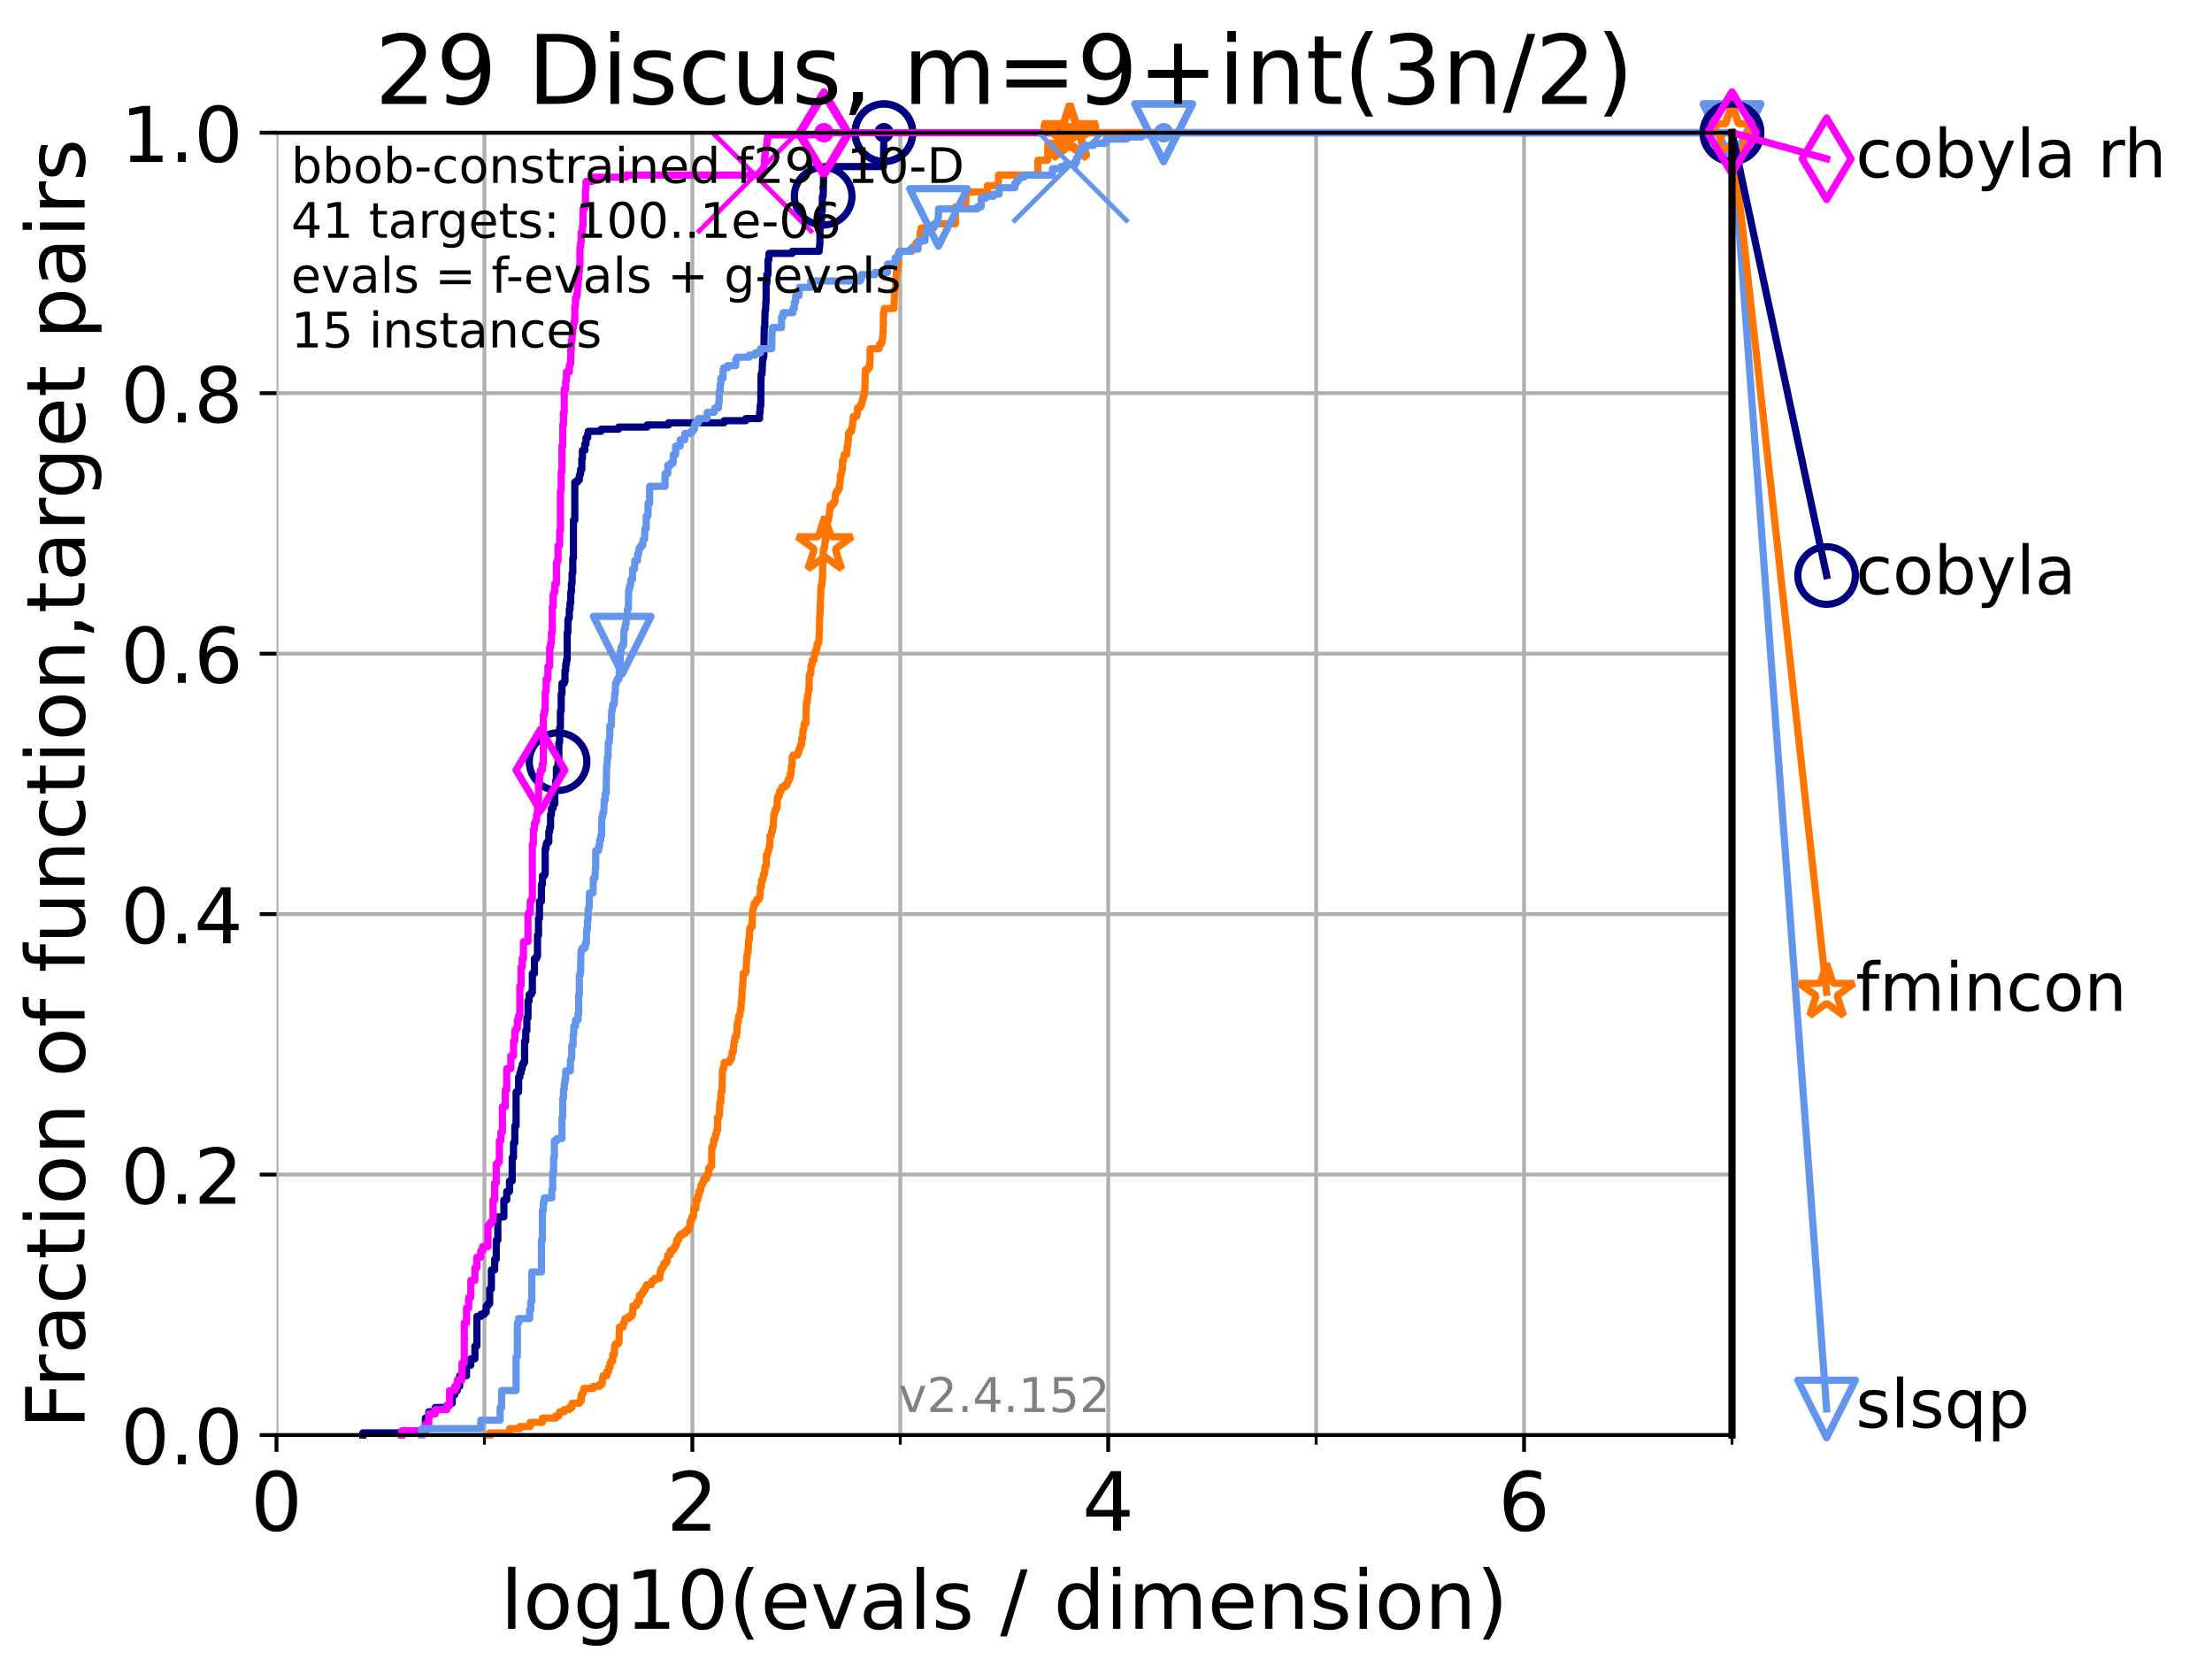 <?xml version="1.0" encoding="utf-8" standalone="no"?>
<!DOCTYPE svg PUBLIC "-//W3C//DTD SVG 1.1//EN"
  "http://www.w3.org/Graphics/SVG/1.1/DTD/svg11.dtd">
<!-- Created with matplotlib (https://matplotlib.org/) -->
<svg height="345.6pt" version="1.1" viewBox="0 0 460.8 345.6" width="460.8pt" xmlns="http://www.w3.org/2000/svg" xmlns:xlink="http://www.w3.org/1999/xlink">
 <defs>
  <style type="text/css">*{stroke-linecap:butt;stroke-linejoin:round;}</style>
 </defs>
 <g id="figure_1">
  <g id="patch_1">
   <path d="M 0 345.6 
L 460.8 345.6 
L 460.8 0 
L 0 0 
z
" style="fill:#ffffff;"/>
  </g>
  <g id="axes_1">
   <g id="patch_2">
    <path d="M 57.6 298.944 
L 360.806 298.944 
L 360.806 27.648 
L 57.6 27.648 
z
" style="fill:#ffffff;"/>
   </g>
   <g id="matplotlib.axis_1">
    <g id="xtick_1">
     <g id="line2d_1">
      <path clip-path="url(#p4b61accb30)" d="M 57.6 298.944 
L 57.6 27.648 
" style="fill:none;stroke:#b0b0b0;stroke-linecap:square;stroke-width:0.8;"/>
     </g>
     <g id="line2d_2">
      <defs>
       <path d="M 0 0 
L 0 3.5 
" id="mb7609b645b" style="stroke:#000000;stroke-width:0.8;"/>
      </defs>
      <g>
       <use style="stroke:#000000;stroke-width:0.8;" x="57.6" xlink:href="#mb7609b645b" y="298.944"/>
      </g>
     </g>
     <g id="text_1">
      <!-- 0 -->
      <g transform="translate(52.192 318.861)scale(0.17 -0.17)">
       <defs>
        <path d="M 31.781 66.406 
Q 24.172 66.406 20.328 58.906 
Q 16.5 51.422 16.5 36.375 
Q 16.5 21.391 20.328 13.891 
Q 24.172 6.391 31.781 6.391 
Q 39.453 6.391 43.281 13.891 
Q 47.125 21.391 47.125 36.375 
Q 47.125 51.422 43.281 58.906 
Q 39.453 66.406 31.781 66.406 
z
M 31.781 74.219 
Q 44.047 74.219 50.516 64.516 
Q 56.984 54.828 56.984 36.375 
Q 56.984 17.969 50.516 8.266 
Q 44.047 -1.422 31.781 -1.422 
Q 19.531 -1.422 13.062 8.266 
Q 6.594 17.969 6.594 36.375 
Q 6.594 54.828 13.062 64.516 
Q 19.531 74.219 31.781 74.219 
z
" id="DejaVuSans-48"/>
       </defs>
       <use xlink:href="#DejaVuSans-48"/>
      </g>
     </g>
    </g>
    <g id="xtick_2">
     <g id="line2d_3">
      <path clip-path="url(#p4b61accb30)" d="M 144.23 298.944 
L 144.23 27.648 
" style="fill:none;stroke:#b0b0b0;stroke-linecap:square;stroke-width:0.8;"/>
     </g>
     <g id="line2d_4">
      <g>
       <use style="stroke:#000000;stroke-width:0.8;" x="144.23" xlink:href="#mb7609b645b" y="298.944"/>
      </g>
     </g>
     <g id="text_2">
      <!-- 2 -->
      <g transform="translate(138.822 318.861)scale(0.17 -0.17)">
       <defs>
        <path d="M 19.188 8.297 
L 53.609 8.297 
L 53.609 0 
L 7.328 0 
L 7.328 8.297 
Q 12.938 14.109 22.625 23.891 
Q 32.328 33.688 34.812 36.531 
Q 39.547 41.844 41.422 45.531 
Q 43.312 49.219 43.312 52.781 
Q 43.312 58.594 39.234 62.25 
Q 35.156 65.922 28.609 65.922 
Q 23.969 65.922 18.812 64.312 
Q 13.672 62.703 7.812 59.422 
L 7.812 69.391 
Q 13.766 71.781 18.938 73 
Q 24.125 74.219 28.422 74.219 
Q 39.75 74.219 46.484 68.547 
Q 53.219 62.891 53.219 53.422 
Q 53.219 48.922 51.531 44.891 
Q 49.859 40.875 45.406 35.406 
Q 44.188 33.984 37.641 27.219 
Q 31.109 20.453 19.188 8.297 
z
" id="DejaVuSans-50"/>
       </defs>
       <use xlink:href="#DejaVuSans-50"/>
      </g>
     </g>
    </g>
    <g id="xtick_3">
     <g id="line2d_5">
      <path clip-path="url(#p4b61accb30)" d="M 230.861 298.944 
L 230.861 27.648 
" style="fill:none;stroke:#b0b0b0;stroke-linecap:square;stroke-width:0.8;"/>
     </g>
     <g id="line2d_6">
      <g>
       <use style="stroke:#000000;stroke-width:0.8;" x="230.861" xlink:href="#mb7609b645b" y="298.944"/>
      </g>
     </g>
     <g id="text_3">
      <!-- 4 -->
      <g transform="translate(225.453 318.861)scale(0.17 -0.17)">
       <defs>
        <path d="M 37.797 64.312 
L 12.891 25.391 
L 37.797 25.391 
z
M 35.203 72.906 
L 47.609 72.906 
L 47.609 25.391 
L 58.016 25.391 
L 58.016 17.188 
L 47.609 17.188 
L 47.609 0 
L 37.797 0 
L 37.797 17.188 
L 4.891 17.188 
L 4.891 26.703 
z
" id="DejaVuSans-52"/>
       </defs>
       <use xlink:href="#DejaVuSans-52"/>
      </g>
     </g>
    </g>
    <g id="xtick_4">
     <g id="line2d_7">
      <path clip-path="url(#p4b61accb30)" d="M 317.491 298.944 
L 317.491 27.648 
" style="fill:none;stroke:#b0b0b0;stroke-linecap:square;stroke-width:0.8;"/>
     </g>
     <g id="line2d_8">
      <g>
       <use style="stroke:#000000;stroke-width:0.8;" x="317.491" xlink:href="#mb7609b645b" y="298.944"/>
      </g>
     </g>
     <g id="text_4">
      <!-- 6 -->
      <g transform="translate(312.083 318.861)scale(0.17 -0.17)">
       <defs>
        <path d="M 33.016 40.375 
Q 26.375 40.375 22.484 35.828 
Q 18.609 31.297 18.609 23.391 
Q 18.609 15.531 22.484 10.953 
Q 26.375 6.391 33.016 6.391 
Q 39.656 6.391 43.531 10.953 
Q 47.406 15.531 47.406 23.391 
Q 47.406 31.297 43.531 35.828 
Q 39.656 40.375 33.016 40.375 
z
M 52.594 71.297 
L 52.594 62.312 
Q 48.875 64.062 45.094 64.984 
Q 41.312 65.922 37.594 65.922 
Q 27.828 65.922 22.672 59.328 
Q 17.531 52.734 16.797 39.406 
Q 19.672 43.656 24.016 45.922 
Q 28.375 48.188 33.594 48.188 
Q 44.578 48.188 50.953 41.516 
Q 57.328 34.859 57.328 23.391 
Q 57.328 12.156 50.688 5.359 
Q 44.047 -1.422 33.016 -1.422 
Q 20.359 -1.422 13.672 8.266 
Q 6.984 17.969 6.984 36.375 
Q 6.984 53.656 15.188 63.938 
Q 23.391 74.219 37.203 74.219 
Q 40.922 74.219 44.703 73.484 
Q 48.484 72.75 52.594 71.297 
z
" id="DejaVuSans-54"/>
       </defs>
       <use xlink:href="#DejaVuSans-54"/>
      </g>
     </g>
    </g>
    <g id="xtick_5">
     <g id="line2d_9">
      <path clip-path="url(#p4b61accb30)" d="M 100.915 298.944 
L 100.915 27.648 
" style="fill:none;stroke:#b0b0b0;stroke-linecap:square;stroke-width:0.8;"/>
     </g>
     <g id="line2d_10">
      <defs>
       <path d="M 0 0 
L 0 2 
" id="m47316b85a7" style="stroke:#000000;stroke-width:0.6;"/>
      </defs>
      <g>
       <use style="stroke:#000000;stroke-width:0.6;" x="100.915" xlink:href="#m47316b85a7" y="298.944"/>
      </g>
     </g>
    </g>
    <g id="xtick_6">
     <g id="line2d_11">
      <path clip-path="url(#p4b61accb30)" d="M 187.546 298.944 
L 187.546 27.648 
" style="fill:none;stroke:#b0b0b0;stroke-linecap:square;stroke-width:0.8;"/>
     </g>
     <g id="line2d_12">
      <g>
       <use style="stroke:#000000;stroke-width:0.6;" x="187.546" xlink:href="#m47316b85a7" y="298.944"/>
      </g>
     </g>
    </g>
    <g id="xtick_7">
     <g id="line2d_13">
      <path clip-path="url(#p4b61accb30)" d="M 274.176 298.944 
L 274.176 27.648 
" style="fill:none;stroke:#b0b0b0;stroke-linecap:square;stroke-width:0.8;"/>
     </g>
     <g id="line2d_14">
      <g>
       <use style="stroke:#000000;stroke-width:0.6;" x="274.176" xlink:href="#m47316b85a7" y="298.944"/>
      </g>
     </g>
    </g>
    <g id="xtick_8">
     <g id="line2d_15">
      <path clip-path="url(#p4b61accb30)" d="M 360.806 298.944 
L 360.806 27.648 
" style="fill:none;stroke:#b0b0b0;stroke-linecap:square;stroke-width:0.8;"/>
     </g>
     <g id="line2d_16">
      <g>
       <use style="stroke:#000000;stroke-width:0.6;" x="360.806" xlink:href="#m47316b85a7" y="298.944"/>
      </g>
     </g>
    </g>
    <g id="text_5">
     <!-- log10(evals / dimension) -->
     <g transform="translate(104.239 339.314)scale(0.17 -0.17)">
      <defs>
       <path d="M 9.422 75.984 
L 18.406 75.984 
L 18.406 0 
L 9.422 0 
z
" id="DejaVuSans-108"/>
       <path d="M 30.609 48.391 
Q 23.391 48.391 19.188 42.75 
Q 14.984 37.109 14.984 27.297 
Q 14.984 17.484 19.156 11.844 
Q 23.344 6.203 30.609 6.203 
Q 37.797 6.203 41.984 11.859 
Q 46.188 17.531 46.188 27.297 
Q 46.188 37.016 41.984 42.703 
Q 37.797 48.391 30.609 48.391 
z
M 30.609 56 
Q 42.328 56 49.016 48.375 
Q 55.719 40.766 55.719 27.297 
Q 55.719 13.875 49.016 6.219 
Q 42.328 -1.422 30.609 -1.422 
Q 18.844 -1.422 12.172 6.219 
Q 5.516 13.875 5.516 27.297 
Q 5.516 40.766 12.172 48.375 
Q 18.844 56 30.609 56 
z
" id="DejaVuSans-111"/>
       <path d="M 45.406 27.984 
Q 45.406 37.75 41.375 43.109 
Q 37.359 48.484 30.078 48.484 
Q 22.859 48.484 18.828 43.109 
Q 14.797 37.75 14.797 27.984 
Q 14.797 18.266 18.828 12.891 
Q 22.859 7.516 30.078 7.516 
Q 37.359 7.516 41.375 12.891 
Q 45.406 18.266 45.406 27.984 
z
M 54.391 6.781 
Q 54.391 -7.172 48.188 -13.984 
Q 42 -20.797 29.203 -20.797 
Q 24.469 -20.797 20.266 -20.094 
Q 16.062 -19.391 12.109 -17.922 
L 12.109 -9.188 
Q 16.062 -11.328 19.922 -12.344 
Q 23.781 -13.375 27.781 -13.375 
Q 36.625 -13.375 41.016 -8.766 
Q 45.406 -4.156 45.406 5.172 
L 45.406 9.625 
Q 42.625 4.781 38.281 2.391 
Q 33.938 0 27.875 0 
Q 17.828 0 11.672 7.656 
Q 5.516 15.328 5.516 27.984 
Q 5.516 40.672 11.672 48.328 
Q 17.828 56 27.875 56 
Q 33.938 56 38.281 53.609 
Q 42.625 51.219 45.406 46.391 
L 45.406 54.688 
L 54.391 54.688 
z
" id="DejaVuSans-103"/>
       <path d="M 12.406 8.297 
L 28.516 8.297 
L 28.516 63.922 
L 10.984 60.406 
L 10.984 69.391 
L 28.422 72.906 
L 38.281 72.906 
L 38.281 8.297 
L 54.391 8.297 
L 54.391 0 
L 12.406 0 
z
" id="DejaVuSans-49"/>
       <path d="M 31 75.875 
Q 24.469 64.656 21.281 53.656 
Q 18.109 42.672 18.109 31.391 
Q 18.109 20.125 21.312 9.062 
Q 24.516 -2 31 -13.188 
L 23.188 -13.188 
Q 15.875 -1.703 12.234 9.375 
Q 8.594 20.453 8.594 31.391 
Q 8.594 42.281 12.203 53.312 
Q 15.828 64.359 23.188 75.875 
z
" id="DejaVuSans-40"/>
       <path d="M 56.203 29.594 
L 56.203 25.203 
L 14.891 25.203 
Q 15.484 15.922 20.484 11.062 
Q 25.484 6.203 34.422 6.203 
Q 39.594 6.203 44.453 7.469 
Q 49.312 8.734 54.109 11.281 
L 54.109 2.781 
Q 49.266 0.734 44.188 -0.344 
Q 39.109 -1.422 33.891 -1.422 
Q 20.797 -1.422 13.156 6.188 
Q 5.516 13.812 5.516 26.812 
Q 5.516 40.234 12.766 48.109 
Q 20.016 56 32.328 56 
Q 43.359 56 49.781 48.891 
Q 56.203 41.797 56.203 29.594 
z
M 47.219 32.234 
Q 47.125 39.594 43.094 43.984 
Q 39.062 48.391 32.422 48.391 
Q 24.906 48.391 20.391 44.141 
Q 15.875 39.891 15.188 32.172 
z
" id="DejaVuSans-101"/>
       <path d="M 2.984 54.688 
L 12.5 54.688 
L 29.594 8.797 
L 46.688 54.688 
L 56.203 54.688 
L 35.688 0 
L 23.484 0 
z
" id="DejaVuSans-118"/>
       <path d="M 34.281 27.484 
Q 23.391 27.484 19.188 25 
Q 14.984 22.516 14.984 16.5 
Q 14.984 11.719 18.141 8.906 
Q 21.297 6.109 26.703 6.109 
Q 34.188 6.109 38.703 11.406 
Q 43.219 16.703 43.219 25.484 
L 43.219 27.484 
z
M 52.203 31.203 
L 52.203 0 
L 43.219 0 
L 43.219 8.297 
Q 40.141 3.328 35.547 0.953 
Q 30.953 -1.422 24.312 -1.422 
Q 15.922 -1.422 10.953 3.297 
Q 6 8.016 6 15.922 
Q 6 25.141 12.172 29.828 
Q 18.359 34.516 30.609 34.516 
L 43.219 34.516 
L 43.219 35.406 
Q 43.219 41.609 39.141 45 
Q 35.062 48.391 27.688 48.391 
Q 23 48.391 18.547 47.266 
Q 14.109 46.141 10.016 43.891 
L 10.016 52.203 
Q 14.938 54.109 19.578 55.047 
Q 24.219 56 28.609 56 
Q 40.484 56 46.344 49.844 
Q 52.203 43.703 52.203 31.203 
z
" id="DejaVuSans-97"/>
       <path d="M 44.281 53.078 
L 44.281 44.578 
Q 40.484 46.531 36.375 47.5 
Q 32.281 48.484 27.875 48.484 
Q 21.188 48.484 17.844 46.438 
Q 14.5 44.391 14.5 40.281 
Q 14.5 37.156 16.891 35.375 
Q 19.281 33.594 26.516 31.984 
L 29.594 31.297 
Q 39.156 29.25 43.188 25.516 
Q 47.219 21.781 47.219 15.094 
Q 47.219 7.469 41.188 3.016 
Q 35.156 -1.422 24.609 -1.422 
Q 20.219 -1.422 15.453 -0.562 
Q 10.688 0.297 5.422 2 
L 5.422 11.281 
Q 10.406 8.688 15.234 7.391 
Q 20.062 6.109 24.812 6.109 
Q 31.156 6.109 34.562 8.281 
Q 37.984 10.453 37.984 14.406 
Q 37.984 18.062 35.516 20.016 
Q 33.062 21.969 24.703 23.781 
L 21.578 24.516 
Q 13.234 26.266 9.516 29.906 
Q 5.812 33.547 5.812 39.891 
Q 5.812 47.609 11.281 51.797 
Q 16.75 56 26.812 56 
Q 31.781 56 36.172 55.266 
Q 40.578 54.547 44.281 53.078 
z
" id="DejaVuSans-115"/>
       <path id="DejaVuSans-32"/>
       <path d="M 25.391 72.906 
L 33.688 72.906 
L 8.297 -9.281 
L 0 -9.281 
z
" id="DejaVuSans-47"/>
       <path d="M 45.406 46.391 
L 45.406 75.984 
L 54.391 75.984 
L 54.391 0 
L 45.406 0 
L 45.406 8.203 
Q 42.578 3.328 38.25 0.953 
Q 33.938 -1.422 27.875 -1.422 
Q 17.969 -1.422 11.734 6.484 
Q 5.516 14.406 5.516 27.297 
Q 5.516 40.188 11.734 48.094 
Q 17.969 56 27.875 56 
Q 33.938 56 38.25 53.625 
Q 42.578 51.266 45.406 46.391 
z
M 14.797 27.297 
Q 14.797 17.391 18.875 11.75 
Q 22.953 6.109 30.078 6.109 
Q 37.203 6.109 41.297 11.75 
Q 45.406 17.391 45.406 27.297 
Q 45.406 37.203 41.297 42.844 
Q 37.203 48.484 30.078 48.484 
Q 22.953 48.484 18.875 42.844 
Q 14.797 37.203 14.797 27.297 
z
" id="DejaVuSans-100"/>
       <path d="M 9.422 54.688 
L 18.406 54.688 
L 18.406 0 
L 9.422 0 
z
M 9.422 75.984 
L 18.406 75.984 
L 18.406 64.594 
L 9.422 64.594 
z
" id="DejaVuSans-105"/>
       <path d="M 52 44.188 
Q 55.375 50.25 60.062 53.125 
Q 64.75 56 71.094 56 
Q 79.641 56 84.281 50.016 
Q 88.922 44.047 88.922 33.016 
L 88.922 0 
L 79.891 0 
L 79.891 32.719 
Q 79.891 40.578 77.094 44.375 
Q 74.312 48.188 68.609 48.188 
Q 61.625 48.188 57.562 43.547 
Q 53.516 38.922 53.516 30.906 
L 53.516 0 
L 44.484 0 
L 44.484 32.719 
Q 44.484 40.625 41.703 44.406 
Q 38.922 48.188 33.109 48.188 
Q 26.219 48.188 22.156 43.531 
Q 18.109 38.875 18.109 30.906 
L 18.109 0 
L 9.078 0 
L 9.078 54.688 
L 18.109 54.688 
L 18.109 46.188 
Q 21.188 51.219 25.484 53.609 
Q 29.781 56 35.688 56 
Q 41.656 56 45.828 52.969 
Q 50 49.953 52 44.188 
z
" id="DejaVuSans-109"/>
       <path d="M 54.891 33.016 
L 54.891 0 
L 45.906 0 
L 45.906 32.719 
Q 45.906 40.484 42.875 44.328 
Q 39.844 48.188 33.797 48.188 
Q 26.516 48.188 22.312 43.547 
Q 18.109 38.922 18.109 30.906 
L 18.109 0 
L 9.078 0 
L 9.078 54.688 
L 18.109 54.688 
L 18.109 46.188 
Q 21.344 51.125 25.703 53.562 
Q 30.078 56 35.797 56 
Q 45.219 56 50.047 50.172 
Q 54.891 44.344 54.891 33.016 
z
" id="DejaVuSans-110"/>
       <path d="M 8.016 75.875 
L 15.828 75.875 
Q 23.141 64.359 26.781 53.312 
Q 30.422 42.281 30.422 31.391 
Q 30.422 20.453 26.781 9.375 
Q 23.141 -1.703 15.828 -13.188 
L 8.016 -13.188 
Q 14.5 -2 17.703 9.062 
Q 20.906 20.125 20.906 31.391 
Q 20.906 42.672 17.703 53.656 
Q 14.5 64.656 8.016 75.875 
z
" id="DejaVuSans-41"/>
      </defs>
      <use xlink:href="#DejaVuSans-108"/>
      <use x="27.783" xlink:href="#DejaVuSans-111"/>
      <use x="88.965" xlink:href="#DejaVuSans-103"/>
      <use x="152.441" xlink:href="#DejaVuSans-49"/>
      <use x="216.064" xlink:href="#DejaVuSans-48"/>
      <use x="279.688" xlink:href="#DejaVuSans-40"/>
      <use x="318.701" xlink:href="#DejaVuSans-101"/>
      <use x="380.225" xlink:href="#DejaVuSans-118"/>
      <use x="439.404" xlink:href="#DejaVuSans-97"/>
      <use x="500.684" xlink:href="#DejaVuSans-108"/>
      <use x="528.467" xlink:href="#DejaVuSans-115"/>
      <use x="580.566" xlink:href="#DejaVuSans-32"/>
      <use x="612.354" xlink:href="#DejaVuSans-47"/>
      <use x="646.045" xlink:href="#DejaVuSans-32"/>
      <use x="677.832" xlink:href="#DejaVuSans-100"/>
      <use x="741.309" xlink:href="#DejaVuSans-105"/>
      <use x="769.092" xlink:href="#DejaVuSans-109"/>
      <use x="866.504" xlink:href="#DejaVuSans-101"/>
      <use x="928.027" xlink:href="#DejaVuSans-110"/>
      <use x="991.406" xlink:href="#DejaVuSans-115"/>
      <use x="1043.506" xlink:href="#DejaVuSans-105"/>
      <use x="1071.289" xlink:href="#DejaVuSans-111"/>
      <use x="1132.471" xlink:href="#DejaVuSans-110"/>
      <use x="1195.85" xlink:href="#DejaVuSans-41"/>
     </g>
    </g>
   </g>
   <g id="matplotlib.axis_2">
    <g id="ytick_1">
     <g id="line2d_17">
      <path clip-path="url(#p4b61accb30)" d="M 57.6 298.944 
L 360.806 298.944 
" style="fill:none;stroke:#b0b0b0;stroke-linecap:square;stroke-width:0.8;"/>
     </g>
     <g id="line2d_18">
      <defs>
       <path d="M 0 0 
L -3.5 0 
" id="mdad3b101cd" style="stroke:#000000;stroke-width:0.8;"/>
      </defs>
      <g>
       <use style="stroke:#000000;stroke-width:0.8;" x="57.6" xlink:href="#mdad3b101cd" y="298.944"/>
      </g>
     </g>
     <g id="text_6">
      <!-- 0.0 -->
      <g transform="translate(25.155 305.023)scale(0.16 -0.16)">
       <defs>
        <path d="M 10.688 12.406 
L 21 12.406 
L 21 0 
L 10.688 0 
z
" id="DejaVuSans-46"/>
       </defs>
       <use xlink:href="#DejaVuSans-48"/>
       <use x="63.623" xlink:href="#DejaVuSans-46"/>
       <use x="95.41" xlink:href="#DejaVuSans-48"/>
      </g>
     </g>
    </g>
    <g id="ytick_2">
     <g id="line2d_19">
      <path clip-path="url(#p4b61accb30)" d="M 57.6 244.685 
L 360.806 244.685 
" style="fill:none;stroke:#b0b0b0;stroke-linecap:square;stroke-width:0.8;"/>
     </g>
     <g id="line2d_20">
      <g>
       <use style="stroke:#000000;stroke-width:0.8;" x="57.6" xlink:href="#mdad3b101cd" y="244.685"/>
      </g>
     </g>
     <g id="text_7">
      <!-- 0.2 -->
      <g transform="translate(25.155 250.764)scale(0.16 -0.16)">
       <use xlink:href="#DejaVuSans-48"/>
       <use x="63.623" xlink:href="#DejaVuSans-46"/>
       <use x="95.41" xlink:href="#DejaVuSans-50"/>
      </g>
     </g>
    </g>
    <g id="ytick_3">
     <g id="line2d_21">
      <path clip-path="url(#p4b61accb30)" d="M 57.6 190.426 
L 360.806 190.426 
" style="fill:none;stroke:#b0b0b0;stroke-linecap:square;stroke-width:0.8;"/>
     </g>
     <g id="line2d_22">
      <g>
       <use style="stroke:#000000;stroke-width:0.8;" x="57.6" xlink:href="#mdad3b101cd" y="190.426"/>
      </g>
     </g>
     <g id="text_8">
      <!-- 0.4 -->
      <g transform="translate(25.155 196.504)scale(0.16 -0.16)">
       <use xlink:href="#DejaVuSans-48"/>
       <use x="63.623" xlink:href="#DejaVuSans-46"/>
       <use x="95.41" xlink:href="#DejaVuSans-52"/>
      </g>
     </g>
    </g>
    <g id="ytick_4">
     <g id="line2d_23">
      <path clip-path="url(#p4b61accb30)" d="M 57.6 136.166 
L 360.806 136.166 
" style="fill:none;stroke:#b0b0b0;stroke-linecap:square;stroke-width:0.8;"/>
     </g>
     <g id="line2d_24">
      <g>
       <use style="stroke:#000000;stroke-width:0.8;" x="57.6" xlink:href="#mdad3b101cd" y="136.166"/>
      </g>
     </g>
     <g id="text_9">
      <!-- 0.6 -->
      <g transform="translate(25.155 142.245)scale(0.16 -0.16)">
       <use xlink:href="#DejaVuSans-48"/>
       <use x="63.623" xlink:href="#DejaVuSans-46"/>
       <use x="95.41" xlink:href="#DejaVuSans-54"/>
      </g>
     </g>
    </g>
    <g id="ytick_5">
     <g id="line2d_25">
      <path clip-path="url(#p4b61accb30)" d="M 57.6 81.907 
L 360.806 81.907 
" style="fill:none;stroke:#b0b0b0;stroke-linecap:square;stroke-width:0.8;"/>
     </g>
     <g id="line2d_26">
      <g>
       <use style="stroke:#000000;stroke-width:0.8;" x="57.6" xlink:href="#mdad3b101cd" y="81.907"/>
      </g>
     </g>
     <g id="text_10">
      <!-- 0.8 -->
      <g transform="translate(25.155 87.986)scale(0.16 -0.16)">
       <defs>
        <path d="M 31.781 34.625 
Q 24.75 34.625 20.719 30.859 
Q 16.703 27.094 16.703 20.516 
Q 16.703 13.922 20.719 10.156 
Q 24.75 6.391 31.781 6.391 
Q 38.812 6.391 42.859 10.172 
Q 46.922 13.969 46.922 20.516 
Q 46.922 27.094 42.891 30.859 
Q 38.875 34.625 31.781 34.625 
z
M 21.922 38.812 
Q 15.578 40.375 12.031 44.719 
Q 8.5 49.078 8.5 55.328 
Q 8.5 64.062 14.719 69.141 
Q 20.953 74.219 31.781 74.219 
Q 42.672 74.219 48.875 69.141 
Q 55.078 64.062 55.078 55.328 
Q 55.078 49.078 51.531 44.719 
Q 48 40.375 41.703 38.812 
Q 48.828 37.156 52.797 32.312 
Q 56.781 27.484 56.781 20.516 
Q 56.781 9.906 50.312 4.234 
Q 43.844 -1.422 31.781 -1.422 
Q 19.734 -1.422 13.25 4.234 
Q 6.781 9.906 6.781 20.516 
Q 6.781 27.484 10.781 32.312 
Q 14.797 37.156 21.922 38.812 
z
M 18.312 54.391 
Q 18.312 48.734 21.844 45.562 
Q 25.391 42.391 31.781 42.391 
Q 38.141 42.391 41.719 45.562 
Q 45.312 48.734 45.312 54.391 
Q 45.312 60.062 41.719 63.234 
Q 38.141 66.406 31.781 66.406 
Q 25.391 66.406 21.844 63.234 
Q 18.312 60.062 18.312 54.391 
z
" id="DejaVuSans-56"/>
       </defs>
       <use xlink:href="#DejaVuSans-48"/>
       <use x="63.623" xlink:href="#DejaVuSans-46"/>
       <use x="95.41" xlink:href="#DejaVuSans-56"/>
      </g>
     </g>
    </g>
    <g id="ytick_6">
     <g id="line2d_27">
      <path clip-path="url(#p4b61accb30)" d="M 57.6 27.648 
L 360.806 27.648 
" style="fill:none;stroke:#b0b0b0;stroke-linecap:square;stroke-width:0.8;"/>
     </g>
     <g id="line2d_28">
      <g>
       <use style="stroke:#000000;stroke-width:0.8;" x="57.6" xlink:href="#mdad3b101cd" y="27.648"/>
      </g>
     </g>
     <g id="text_11">
      <!-- 1.0 -->
      <g transform="translate(25.155 33.727)scale(0.16 -0.16)">
       <use xlink:href="#DejaVuSans-49"/>
       <use x="63.623" xlink:href="#DejaVuSans-46"/>
       <use x="95.41" xlink:href="#DejaVuSans-48"/>
      </g>
     </g>
    </g>
    <g id="text_12">
     <!-- Fraction of function,target pairs -->
     <g transform="translate(17.62 297.681)rotate(-90)scale(0.17 -0.17)">
      <defs>
       <path d="M 9.812 72.906 
L 51.703 72.906 
L 51.703 64.594 
L 19.672 64.594 
L 19.672 43.109 
L 48.578 43.109 
L 48.578 34.812 
L 19.672 34.812 
L 19.672 0 
L 9.812 0 
z
" id="DejaVuSans-70"/>
       <path d="M 41.109 46.297 
Q 39.594 47.172 37.812 47.578 
Q 36.031 48 33.891 48 
Q 26.266 48 22.188 43.047 
Q 18.109 38.094 18.109 28.812 
L 18.109 0 
L 9.078 0 
L 9.078 54.688 
L 18.109 54.688 
L 18.109 46.188 
Q 20.953 51.172 25.484 53.578 
Q 30.031 56 36.531 56 
Q 37.453 56 38.578 55.875 
Q 39.703 55.766 41.062 55.516 
z
" id="DejaVuSans-114"/>
       <path d="M 48.781 52.594 
L 48.781 44.188 
Q 44.969 46.297 41.141 47.344 
Q 37.312 48.391 33.406 48.391 
Q 24.656 48.391 19.812 42.844 
Q 14.984 37.312 14.984 27.297 
Q 14.984 17.281 19.812 11.734 
Q 24.656 6.203 33.406 6.203 
Q 37.312 6.203 41.141 7.25 
Q 44.969 8.297 48.781 10.406 
L 48.781 2.094 
Q 45.016 0.344 40.984 -0.531 
Q 36.969 -1.422 32.422 -1.422 
Q 20.062 -1.422 12.781 6.344 
Q 5.516 14.109 5.516 27.297 
Q 5.516 40.672 12.859 48.328 
Q 20.219 56 33.016 56 
Q 37.156 56 41.109 55.141 
Q 45.062 54.297 48.781 52.594 
z
" id="DejaVuSans-99"/>
       <path d="M 18.312 70.219 
L 18.312 54.688 
L 36.812 54.688 
L 36.812 47.703 
L 18.312 47.703 
L 18.312 18.016 
Q 18.312 11.328 20.141 9.422 
Q 21.969 7.516 27.594 7.516 
L 36.812 7.516 
L 36.812 0 
L 27.594 0 
Q 17.188 0 13.234 3.875 
Q 9.281 7.766 9.281 18.016 
L 9.281 47.703 
L 2.688 47.703 
L 2.688 54.688 
L 9.281 54.688 
L 9.281 70.219 
z
" id="DejaVuSans-116"/>
       <path d="M 37.109 75.984 
L 37.109 68.5 
L 28.516 68.5 
Q 23.688 68.5 21.797 66.547 
Q 19.922 64.594 19.922 59.516 
L 19.922 54.688 
L 34.719 54.688 
L 34.719 47.703 
L 19.922 47.703 
L 19.922 0 
L 10.891 0 
L 10.891 47.703 
L 2.297 47.703 
L 2.297 54.688 
L 10.891 54.688 
L 10.891 58.5 
Q 10.891 67.625 15.141 71.797 
Q 19.391 75.984 28.609 75.984 
z
" id="DejaVuSans-102"/>
       <path d="M 8.5 21.578 
L 8.5 54.688 
L 17.484 54.688 
L 17.484 21.922 
Q 17.484 14.156 20.5 10.266 
Q 23.531 6.391 29.594 6.391 
Q 36.859 6.391 41.078 11.031 
Q 45.312 15.672 45.312 23.688 
L 45.312 54.688 
L 54.297 54.688 
L 54.297 0 
L 45.312 0 
L 45.312 8.406 
Q 42.047 3.422 37.719 1 
Q 33.406 -1.422 27.688 -1.422 
Q 18.266 -1.422 13.375 4.438 
Q 8.5 10.297 8.5 21.578 
z
M 31.109 56 
z
" id="DejaVuSans-117"/>
       <path d="M 11.719 12.406 
L 22.016 12.406 
L 22.016 4 
L 14.016 -11.625 
L 7.719 -11.625 
L 11.719 4 
z
" id="DejaVuSans-44"/>
       <path d="M 18.109 8.203 
L 18.109 -20.797 
L 9.078 -20.797 
L 9.078 54.688 
L 18.109 54.688 
L 18.109 46.391 
Q 20.953 51.266 25.266 53.625 
Q 29.594 56 35.594 56 
Q 45.562 56 51.781 48.094 
Q 58.016 40.188 58.016 27.297 
Q 58.016 14.406 51.781 6.484 
Q 45.562 -1.422 35.594 -1.422 
Q 29.594 -1.422 25.266 0.953 
Q 20.953 3.328 18.109 8.203 
z
M 48.688 27.297 
Q 48.688 37.203 44.609 42.844 
Q 40.531 48.484 33.406 48.484 
Q 26.266 48.484 22.188 42.844 
Q 18.109 37.203 18.109 27.297 
Q 18.109 17.391 22.188 11.75 
Q 26.266 6.109 33.406 6.109 
Q 40.531 6.109 44.609 11.75 
Q 48.688 17.391 48.688 27.297 
z
" id="DejaVuSans-112"/>
      </defs>
      <use xlink:href="#DejaVuSans-70"/>
      <use x="50.27" xlink:href="#DejaVuSans-114"/>
      <use x="91.383" xlink:href="#DejaVuSans-97"/>
      <use x="152.662" xlink:href="#DejaVuSans-99"/>
      <use x="207.643" xlink:href="#DejaVuSans-116"/>
      <use x="246.852" xlink:href="#DejaVuSans-105"/>
      <use x="274.635" xlink:href="#DejaVuSans-111"/>
      <use x="335.816" xlink:href="#DejaVuSans-110"/>
      <use x="399.195" xlink:href="#DejaVuSans-32"/>
      <use x="430.982" xlink:href="#DejaVuSans-111"/>
      <use x="492.164" xlink:href="#DejaVuSans-102"/>
      <use x="527.369" xlink:href="#DejaVuSans-32"/>
      <use x="559.156" xlink:href="#DejaVuSans-102"/>
      <use x="594.361" xlink:href="#DejaVuSans-117"/>
      <use x="657.74" xlink:href="#DejaVuSans-110"/>
      <use x="721.119" xlink:href="#DejaVuSans-99"/>
      <use x="776.1" xlink:href="#DejaVuSans-116"/>
      <use x="815.309" xlink:href="#DejaVuSans-105"/>
      <use x="843.092" xlink:href="#DejaVuSans-111"/>
      <use x="904.273" xlink:href="#DejaVuSans-110"/>
      <use x="967.652" xlink:href="#DejaVuSans-44"/>
      <use x="999.439" xlink:href="#DejaVuSans-116"/>
      <use x="1038.648" xlink:href="#DejaVuSans-97"/>
      <use x="1099.928" xlink:href="#DejaVuSans-114"/>
      <use x="1139.291" xlink:href="#DejaVuSans-103"/>
      <use x="1202.768" xlink:href="#DejaVuSans-101"/>
      <use x="1264.291" xlink:href="#DejaVuSans-116"/>
      <use x="1303.5" xlink:href="#DejaVuSans-32"/>
      <use x="1335.287" xlink:href="#DejaVuSans-112"/>
      <use x="1398.764" xlink:href="#DejaVuSans-97"/>
      <use x="1460.043" xlink:href="#DejaVuSans-105"/>
      <use x="1487.826" xlink:href="#DejaVuSans-114"/>
      <use x="1528.939" xlink:href="#DejaVuSans-115"/>
     </g>
    </g>
   </g>
   <g id="line2d_29">
    <defs>
     <path d="M 0 1.5 
C 0.398 1.5 0.779 1.342 1.061 1.061 
C 1.342 0.779 1.5 0.398 1.5 0 
C 1.5 -0.398 1.342 -0.779 1.061 -1.061 
C 0.779 -1.342 0.398 -1.5 0 -1.5 
C -0.398 -1.5 -0.779 -1.342 -1.061 -1.061 
C -1.342 -0.779 -1.5 -0.398 -1.5 0 
C -1.5 0.398 -1.342 0.779 -1.061 1.061 
C -0.779 1.342 -0.398 1.5 0 1.5 
z
" id="ma4c8ae0dee" style="stroke:#000080;"/>
    </defs>
    <g>
     <use style="fill:#000080;stroke:#000080;" x="184.135" xlink:href="#ma4c8ae0dee" y="27.648"/>
     <use style="fill:#000080;stroke:#000080;" x="184.135" xlink:href="#ma4c8ae0dee" y="27.648"/>
    </g>
   </g>
   <g id="line2d_30">
    <path d="M 75.575 298.944 
L 75.575 298.503 
L 87.876 298.503 
L 87.876 298.062 
L 88.614 298.062 
L 88.614 295.415 
L 89.324 295.415 
L 89.324 294.092 
L 90.668 294.092 
L 90.668 293.209 
L 93.099 293.209 
L 93.099 292.768 
L 93.66 292.768 
L 93.66 292.327 
L 94.206 292.327 
L 94.206 290.562 
L 94.736 290.562 
L 94.736 289.68 
L 95.251 289.68 
L 95.251 288.798 
L 95.753 288.798 
L 95.753 286.592 
L 97.182 286.592 
L 97.182 284.387 
L 98.078 284.387 
L 98.078 283.063 
L 98.933 283.063 
L 98.933 280.416 
L 99.347 280.416 
L 99.347 274.241 
L 100.147 274.241 
L 100.147 273.799 
L 100.915 273.799 
L 100.915 273.358 
L 101.288 273.358 
L 101.288 272.035 
L 101.653 272.035 
L 101.653 271.594 
L 102.011 271.594 
L 102.011 268.506 
L 102.363 268.506 
L 102.363 264.536 
L 103.047 264.536 
L 103.047 262.33 
L 103.38 262.33 
L 103.38 258.36 
L 103.707 258.36 
L 103.707 253.507 
L 104.962 253.507 
L 104.962 249.978 
L 105.559 249.978 
L 105.559 248.214 
L 106.138 248.214 
L 106.138 246.008 
L 106.699 246.008 
L 106.699 241.156 
L 106.974 241.156 
L 106.974 238.068 
L 107.245 238.068 
L 107.245 234.539 
L 107.512 234.539 
L 107.512 227.481 
L 108.034 227.481 
L 108.034 224.393 
L 108.29 224.393 
L 108.29 223.51 
L 108.543 223.51 
L 108.543 222.628 
L 108.792 222.628 
L 108.792 221.746 
L 109.038 221.746 
L 109.038 221.305 
L 109.28 221.305 
L 109.28 216.894 
L 109.52 216.894 
L 109.52 214.688 
L 109.757 214.688 
L 109.757 212.041 
L 109.99 212.041 
L 109.99 208.512 
L 110.221 208.512 
L 110.221 207.189 
L 110.675 207.189 
L 110.675 206.747 
L 110.897 206.747 
L 110.897 202.777 
L 111.335 202.777 
L 111.335 199.689 
L 111.762 199.689 
L 111.762 199.248 
L 111.972 199.248 
L 111.972 194.837 
L 112.18 194.837 
L 112.18 191.308 
L 112.386 191.308 
L 112.386 187.779 
L 112.79 187.779 
L 112.79 184.25 
L 112.989 184.25 
L 112.989 182.485 
L 113.381 182.485 
L 113.381 182.044 
L 113.574 182.044 
L 113.574 176.751 
L 113.765 176.751 
L 113.765 175.868 
L 113.954 175.868 
L 113.954 175.427 
L 114.327 175.427 
L 114.327 173.221 
L 114.51 173.221 
L 114.51 172.339 
L 114.692 172.339 
L 114.692 169.692 
L 114.872 169.692 
L 114.872 168.369 
L 115.227 168.369 
L 115.227 167.487 
L 115.576 167.487 
L 115.576 164.84 
L 115.747 164.84 
L 115.747 162.634 
L 115.918 162.634 
L 115.918 159.988 
L 116.253 159.988 
L 116.253 158.664 
L 116.419 158.664 
L 116.419 154.694 
L 116.584 154.694 
L 116.584 151.606 
L 116.746 151.606 
L 116.746 148.077 
L 116.908 148.077 
L 116.908 144.548 
L 117.068 144.548 
L 117.068 142.342 
L 117.54 142.342 
L 117.54 141.901 
L 117.695 141.901 
L 117.695 139.695 
L 117.849 139.695 
L 117.849 138.372 
L 118.001 138.372 
L 118.001 137.49 
L 118.152 137.49 
L 118.152 131.755 
L 118.302 131.755 
L 118.302 129.108 
L 118.451 129.108 
L 118.451 128.667 
L 118.598 128.667 
L 118.598 126.903 
L 118.745 126.903 
L 118.745 125.579 
L 118.89 125.579 
L 118.89 123.374 
L 119.034 123.374 
L 119.034 121.609 
L 119.177 121.609 
L 119.177 119.403 
L 119.319 119.403 
L 119.319 116.315 
L 119.46 116.315 
L 119.46 108.375 
L 119.739 108.375 
L 119.739 100.435 
L 120.284 100.435 
L 120.284 99.994 
L 120.683 99.994 
L 120.683 99.111 
L 120.814 99.111 
L 120.814 98.67 
L 120.944 98.67 
L 120.944 97.788 
L 121.202 97.788 
L 121.202 95.582 
L 121.329 95.582 
L 121.329 93.818 
L 121.831 93.818 
L 121.831 92.494 
L 122.077 92.494 
L 122.077 91.171 
L 122.44 91.171 
L 122.44 90.289 
L 122.559 90.289 
L 122.559 89.848 
L 125.219 89.848 
L 125.219 89.406 
L 128.872 89.406 
L 128.872 88.965 
L 134.808 88.965 
L 134.808 88.524 
L 139.265 88.524 
L 139.265 88.083 
L 150.827 88.083 
L 150.827 87.642 
L 155.35 87.642 
L 155.35 87.201 
L 158.232 87.201 
L 158.232 85.877 
L 158.357 85.877 
L 158.357 84.554 
L 158.481 84.554 
L 158.551 77.937 
L 158.743 77.937 
L 158.848 75.29 
L 158.865 75.29 
L 158.865 74.849 
L 158.985 74.849 
L 158.985 74.408 
L 159.105 74.408 
L 159.207 68.232 
L 159.309 68.232 
L 159.376 64.703 
L 159.477 64.703 
L 159.544 62.939 
L 159.594 62.939 
L 159.594 58.968 
L 159.743 58.968 
L 159.743 57.204 
L 159.988 57.204 
L 160.005 54.116 
L 160.167 54.116 
L 160.199 52.793 
L 165.028 52.793 
L 165.028 52.351 
L 170.64 52.351 
L 170.75 51.028 
L 170.787 51.028 
L 170.833 47.058 
L 171.087 47.058 
L 171.186 43.97 
L 171.276 43.97 
L 171.329 40.882 
L 171.48 40.882 
L 171.586 36.03 
L 171.691 36.03 
L 171.691 34.706 
L 184.036 34.706 
L 184.135 27.648 
L 360.806 27.648 
L 360.806 27.648 
" style="fill:none;stroke:#000080;stroke-linecap:square;stroke-width:1.5;"/>
   </g>
   <g id="line2d_31">
    <defs>
     <path d="M 0 6 
C 1.591 6 3.117 5.368 4.243 4.243 
C 5.368 3.117 6 1.591 6 0 
C 6 -1.591 5.368 -3.117 4.243 -4.243 
C 3.117 -5.368 1.591 -6 0 -6 
C -1.591 -6 -3.117 -5.368 -4.243 -4.243 
C -5.368 -3.117 -6 -1.591 -6 0 
C -6 1.591 -5.368 3.117 -4.243 4.243 
C -3.117 5.368 -1.591 6 0 6 
z
" id="m91c0f24edf" style="stroke:#000080;stroke-width:1.5;"/>
    </defs>
    <g>
     <use style="fill-opacity:0;stroke:#000080;stroke-width:1.5;" x="116.253" xlink:href="#m91c0f24edf" y="158.664"/>
     <use style="fill-opacity:0;stroke:#000080;stroke-width:1.5;" x="171.48" xlink:href="#m91c0f24edf" y="40.882"/>
     <use style="fill-opacity:0;stroke:#000080;stroke-width:1.5;" x="184.135" xlink:href="#m91c0f24edf" y="27.648"/>
     <use style="fill-opacity:0;stroke:#000080;stroke-width:1.5;" x="184.135" xlink:href="#m91c0f24edf" y="27.648"/>
     <use style="fill-opacity:0;stroke:#000080;stroke-width:1.5;" x="360.806" xlink:href="#m91c0f24edf" y="27.648"/>
    </g>
   </g>
   <g id="line2d_32">
    <path style="fill:none;stroke:#000080;stroke-linecap:square;stroke-width:1.5;"/>
    <g/>
   </g>
   <g id="line2d_33">
    <defs>
     <path d="M 0 1.5 
C 0.398 1.5 0.779 1.342 1.061 1.061 
C 1.342 0.779 1.5 0.398 1.5 0 
C 1.5 -0.398 1.342 -0.779 1.061 -1.061 
C 0.779 -1.342 0.398 -1.5 0 -1.5 
C -0.398 -1.5 -0.779 -1.342 -1.061 -1.061 
C -1.342 -0.779 -1.5 -0.398 -1.5 0 
C -1.5 0.398 -1.342 0.779 -1.061 1.061 
C -0.779 1.342 -0.398 1.5 0 1.5 
z
" id="m3483246987" style="stroke:#ff00ff;"/>
    </defs>
    <g>
     <use style="fill:#ff00ff;stroke:#ff00ff;" x="171.625" xlink:href="#m3483246987" y="27.648"/>
     <use style="fill:#ff00ff;stroke:#ff00ff;" x="171.625" xlink:href="#m3483246987" y="27.648"/>
    </g>
   </g>
   <g id="line2d_34">
    <path d="M 83.678 298.944 
L 83.678 298.062 
L 88.614 298.062 
L 88.614 296.738 
L 89.324 296.738 
L 89.324 294.533 
L 90.668 294.533 
L 90.668 293.65 
L 93.099 293.65 
L 93.099 292.768 
L 93.66 292.768 
L 93.66 289.68 
L 94.736 289.68 
L 94.736 288.798 
L 95.251 288.798 
L 95.251 287.475 
L 96.241 287.475 
L 96.241 283.946 
L 96.718 283.946 
L 96.718 275.564 
L 97.182 275.564 
L 97.182 272.476 
L 97.635 272.476 
L 97.635 270.27 
L 98.078 270.27 
L 98.078 266.741 
L 98.933 266.741 
L 98.933 264.095 
L 99.347 264.095 
L 99.347 261.889 
L 100.147 261.889 
L 100.147 260.566 
L 100.535 260.566 
L 100.535 259.683 
L 101.653 259.683 
L 101.653 255.272 
L 102.011 255.272 
L 102.011 254.831 
L 102.363 254.831 
L 102.363 254.39 
L 102.708 254.39 
L 102.708 249.978 
L 103.047 249.978 
L 103.047 246.449 
L 103.38 246.449 
L 103.38 242.479 
L 103.707 242.479 
L 103.707 242.038 
L 104.029 242.038 
L 104.029 237.627 
L 104.345 237.627 
L 104.345 235.862 
L 104.656 235.862 
L 104.656 230.569 
L 105.263 230.569 
L 105.263 227.04 
L 105.559 227.04 
L 105.559 222.628 
L 106.421 222.628 
L 106.421 219.981 
L 106.974 219.981 
L 106.974 216.894 
L 107.245 216.894 
L 107.245 214.688 
L 107.512 214.688 
L 107.512 214.247 
L 107.775 214.247 
L 107.775 212.482 
L 108.034 212.482 
L 108.034 211.6 
L 108.29 211.6 
L 108.29 205.424 
L 108.543 205.424 
L 108.543 201.454 
L 108.792 201.454 
L 108.792 199.689 
L 109.038 199.689 
L 109.038 196.16 
L 109.99 196.16 
L 109.99 190.426 
L 110.221 190.426 
L 110.221 189.984 
L 110.449 189.984 
L 110.449 187.779 
L 110.675 187.779 
L 110.675 187.338 
L 110.897 187.338 
L 110.897 175.868 
L 111.117 175.868 
L 111.117 172.78 
L 111.335 172.78 
L 111.335 171.457 
L 111.55 171.457 
L 111.55 171.016 
L 111.762 171.016 
L 111.762 169.692 
L 111.972 169.692 
L 111.972 166.604 
L 112.18 166.604 
L 112.18 163.075 
L 112.386 163.075 
L 112.386 161.311 
L 112.589 161.311 
L 112.589 160.429 
L 112.989 160.429 
L 112.989 159.105 
L 113.186 159.105 
L 113.186 148.959 
L 113.381 148.959 
L 113.381 148.077 
L 113.574 148.077 
L 113.574 144.107 
L 113.765 144.107 
L 113.765 141.46 
L 114.142 141.46 
L 114.142 138.813 
L 114.51 138.813 
L 114.51 134.843 
L 114.692 134.843 
L 114.692 133.961 
L 114.872 133.961 
L 114.872 131.755 
L 115.051 131.755 
L 115.051 126.462 
L 115.227 126.462 
L 115.227 123.815 
L 115.402 123.815 
L 115.402 123.374 
L 115.576 123.374 
L 115.576 121.609 
L 115.918 121.609 
L 115.918 117.198 
L 116.086 117.198 
L 116.086 116.757 
L 116.253 116.757 
L 116.253 113.669 
L 116.584 113.669 
L 116.584 110.581 
L 116.746 110.581 
L 116.746 102.199 
L 116.908 102.199 
L 116.908 98.229 
L 117.068 98.229 
L 117.068 92.935 
L 117.227 92.935 
L 117.227 88.524 
L 117.384 88.524 
L 117.384 85.877 
L 117.54 85.877 
L 117.54 81.025 
L 117.849 81.025 
L 117.849 79.26 
L 118.001 79.26 
L 118.001 77.496 
L 118.598 77.496 
L 118.598 76.172 
L 118.745 76.172 
L 118.745 75.731 
L 118.89 75.731 
L 118.89 72.643 
L 119.034 72.643 
L 119.034 70.879 
L 119.177 70.879 
L 119.177 69.556 
L 119.319 69.556 
L 119.319 68.232 
L 119.46 68.232 
L 119.46 67.35 
L 119.6 67.35 
L 119.6 66.909 
L 119.739 66.909 
L 119.739 63.821 
L 119.876 63.821 
L 119.876 62.056 
L 120.149 62.056 
L 120.149 61.174 
L 120.284 61.174 
L 120.284 59.851 
L 120.418 59.851 
L 120.418 58.086 
L 120.551 58.086 
L 120.551 56.763 
L 120.683 56.763 
L 120.683 55.439 
L 120.814 55.439 
L 120.814 51.469 
L 120.944 51.469 
L 120.944 50.587 
L 121.073 50.587 
L 121.073 48.381 
L 121.329 48.381 
L 121.329 47.058 
L 121.456 47.058 
L 121.456 43.529 
L 121.707 43.529 
L 121.707 43.088 
L 121.954 43.088 
L 121.954 39.559 
L 122.077 39.559 
L 122.077 37.794 
L 123.375 37.794 
L 123.375 36.912 
L 130.423 36.912 
L 130.423 36.471 
L 158.822 36.471 
L 158.925 35.588 
L 159.011 35.588 
L 159.097 34.706 
L 159.182 34.706 
L 159.267 32.942 
L 159.3 32.942 
L 159.385 32.059 
L 159.435 32.059 
L 159.435 31.177 
L 159.585 31.177 
L 159.668 30.295 
L 159.751 30.295 
L 159.817 28.971 
L 159.931 28.971 
L 159.98 28.089 
L 171.625 28.089 
L 171.625 27.648 
L 360.806 27.648 
L 360.806 27.648 
" style="fill:none;stroke:#ff00ff;stroke-linecap:square;stroke-width:1.5;"/>
   </g>
   <g id="line2d_35">
    <defs>
     <path d="M -0 8.485 
L 5.091 0 
L 0 -8.485 
L -5.091 -0 
z
" id="mfc64bd9768" style="stroke:#ff00ff;stroke-linejoin:miter;stroke-width:1.5;"/>
    </defs>
    <g>
     <use style="fill-opacity:0;stroke:#ff00ff;stroke-linejoin:miter;stroke-width:1.5;" x="112.589" xlink:href="#mfc64bd9768" y="160.429"/>
     <use style="fill-opacity:0;stroke:#ff00ff;stroke-linejoin:miter;stroke-width:1.5;" x="171.625" xlink:href="#mfc64bd9768" y="28.089"/>
     <use style="fill-opacity:0;stroke:#ff00ff;stroke-linejoin:miter;stroke-width:1.5;" x="171.625" xlink:href="#mfc64bd9768" y="27.648"/>
     <use style="fill-opacity:0;stroke:#ff00ff;stroke-linejoin:miter;stroke-width:1.5;" x="171.625" xlink:href="#mfc64bd9768" y="27.648"/>
     <use style="fill-opacity:0;stroke:#ff00ff;stroke-linejoin:miter;stroke-width:1.5;" x="360.806" xlink:href="#mfc64bd9768" y="27.648"/>
    </g>
   </g>
   <g id="line2d_36">
    <path style="fill:none;stroke:#ff00ff;stroke-linecap:square;stroke-width:1.5;"/>
    <g/>
   </g>
   <g id="line2d_37">
    <path clip-path="url(#p4b61accb30)" d="M 157.288 36.471 
" style="fill:none;stroke:#ff00ff;stroke-linecap:square;stroke-width:1.5;"/>
    <defs>
     <path d="M -12 12 
L 12 -12 
M -12 -12 
L 12 12 
" id="m25247bbd9b" style="stroke:#ff00ff;"/>
    </defs>
    <g clip-path="url(#p4b61accb30)">
     <use style="fill:#ff00ff;stroke:#ff00ff;" x="157.288" xlink:href="#m25247bbd9b" y="36.471"/>
    </g>
   </g>
   <g id="line2d_38">
    <defs>
     <path d="M 0 1.5 
C 0.398 1.5 0.779 1.342 1.061 1.061 
C 1.342 0.779 1.5 0.398 1.5 0 
C 1.5 -0.398 1.342 -0.779 1.061 -1.061 
C 0.779 -1.342 0.398 -1.5 0 -1.5 
C -0.398 -1.5 -0.779 -1.342 -1.061 -1.061 
C -1.342 -0.779 -1.5 -0.398 -1.5 0 
C -1.5 0.398 -1.342 0.779 -1.061 1.061 
C -0.779 1.342 -0.398 1.5 0 1.5 
z
" id="mdb39efd5d4" style="stroke:#ff7500;"/>
    </defs>
    <g>
     <use style="fill:#ff7500;stroke:#ff7500;" x="222.856" xlink:href="#mdb39efd5d4" y="27.648"/>
     <use style="fill:#ff7500;stroke:#ff7500;" x="222.856" xlink:href="#mdb39efd5d4" y="27.648"/>
    </g>
   </g>
   <g id="line2d_39">
    <path d="M 102.011 298.944 
L 102.011 298.503 
L 106.138 298.503 
L 106.138 297.621 
L 108.29 297.621 
L 108.29 297.179 
L 110.449 297.179 
L 110.449 296.297 
L 112.989 296.297 
L 112.989 295.415 
L 115.747 295.415 
L 115.747 294.974 
L 116.419 294.974 
L 116.419 294.533 
L 116.584 294.533 
L 116.584 294.092 
L 117.54 294.092 
L 117.54 293.65 
L 118.598 293.65 
L 118.598 293.209 
L 119.177 293.209 
L 119.177 292.327 
L 120.683 292.327 
L 120.683 291.886 
L 121.073 291.886 
L 121.073 290.562 
L 121.329 290.562 
L 121.329 290.121 
L 121.582 290.121 
L 121.582 289.239 
L 123.601 289.239 
L 123.601 288.798 
L 124.907 288.798 
L 124.907 288.357 
L 125.425 288.357 
L 125.527 287.033 
L 125.628 287.033 
L 125.628 286.592 
L 126.421 286.592 
L 126.421 285.71 
L 126.804 285.71 
L 126.804 284.828 
L 127.087 284.828 
L 127.087 283.946 
L 127.274 283.946 
L 127.274 283.504 
L 127.641 283.504 
L 127.641 282.181 
L 128.001 282.181 
L 128.001 280.416 
L 128.178 280.416 
L 128.178 279.975 
L 128.786 279.975 
L 128.786 279.534 
L 128.957 279.534 
L 129.041 276.446 
L 129.786 276.446 
L 129.866 275.564 
L 130.107 275.564 
L 130.187 274.682 
L 130.964 274.682 
L 130.964 274.241 
L 131.564 274.241 
L 131.564 273.799 
L 131.784 273.799 
L 131.857 272.035 
L 132.569 272.035 
L 132.569 271.594 
L 132.709 271.594 
L 132.709 271.153 
L 133.188 271.153 
L 133.188 269.829 
L 133.656 269.829 
L 133.656 269.388 
L 133.918 269.388 
L 133.918 268.947 
L 134.241 268.947 
L 134.241 268.506 
L 134.495 268.506 
L 134.495 268.065 
L 134.684 268.065 
L 134.684 267.624 
L 135.717 267.624 
L 135.717 267.183 
L 135.894 267.183 
L 135.894 266.741 
L 136.414 266.741 
L 136.414 266.3 
L 137.467 266.3 
L 137.521 264.977 
L 137.628 264.977 
L 137.628 264.536 
L 137.841 264.536 
L 137.841 264.095 
L 138.155 264.095 
L 138.259 263.212 
L 138.718 263.212 
L 138.718 262.771 
L 139.018 262.771 
L 139.117 261.448 
L 139.605 261.448 
L 139.605 260.566 
L 140.173 260.566 
L 140.173 260.124 
L 140.497 260.124 
L 140.497 259.683 
L 140.771 259.683 
L 140.771 259.242 
L 140.951 259.242 
L 140.951 258.36 
L 141.349 258.36 
L 141.437 257.478 
L 141.868 257.478 
L 141.868 257.036 
L 142.621 257.036 
L 142.621 256.595 
L 143.106 256.595 
L 143.106 256.154 
L 143.541 256.154 
L 143.541 255.713 
L 143.696 255.713 
L 143.773 254.39 
L 144.041 254.39 
L 144.117 253.507 
L 144.455 253.507 
L 144.529 251.743 
L 144.968 251.743 
L 145.04 249.978 
L 145.362 249.978 
L 145.397 249.096 
L 145.573 249.096 
L 145.608 248.214 
L 145.852 248.214 
L 145.852 247.773 
L 146.023 247.773 
L 146.023 246.89 
L 146.261 246.89 
L 146.261 246.449 
L 146.496 246.449 
L 146.596 245.567 
L 147.184 245.567 
L 147.28 244.685 
L 147.597 244.685 
L 147.629 243.361 
L 147.94 243.361 
L 147.94 242.92 
L 148.247 242.92 
L 148.277 238.95 
L 148.473 238.95 
L 148.473 238.509 
L 148.638 238.509 
L 148.638 237.627 
L 148.786 237.627 
L 148.786 237.186 
L 148.991 237.186 
L 149.05 236.303 
L 149.253 236.303 
L 149.31 235.421 
L 149.482 235.421 
L 149.482 232.774 
L 149.764 232.774 
L 149.764 232.333 
L 149.876 232.333 
L 149.945 229.686 
L 150.152 229.686 
L 150.207 227.481 
L 150.398 227.481 
L 150.506 223.069 
L 150.56 223.069 
L 150.56 222.628 
L 150.774 222.628 
L 150.88 221.305 
L 151.933 221.305 
L 151.933 220.864 
L 152.23 220.864 
L 152.23 220.423 
L 152.426 220.423 
L 152.523 219.099 
L 152.764 219.099 
L 152.811 217.776 
L 152.907 217.776 
L 152.907 216.894 
L 153.095 216.894 
L 153.095 216.011 
L 153.375 216.011 
L 153.467 215.129 
L 153.559 215.129 
L 153.559 213.364 
L 153.674 213.364 
L 153.674 212.923 
L 153.81 212.923 
L 153.877 211.6 
L 154.124 211.6 
L 154.234 210.277 
L 154.367 210.277 
L 154.432 208.512 
L 154.52 208.512 
L 154.607 205.865 
L 154.671 205.865 
L 154.758 204.101 
L 154.811 204.101 
L 154.833 202.777 
L 155.267 202.777 
L 155.267 202.336 
L 155.423 202.336 
L 155.516 200.13 
L 155.557 200.13 
L 155.557 199.248 
L 155.681 199.248 
L 155.681 198.366 
L 155.844 198.366 
L 155.925 196.16 
L 155.975 196.16 
L 155.975 195.719 
L 156.126 195.719 
L 156.166 193.514 
L 156.384 193.514 
L 156.384 193.072 
L 156.677 193.072 
L 156.755 189.984 
L 156.793 189.984 
L 156.89 189.102 
L 157.042 189.102 
L 157.081 188.22 
L 157.475 188.22 
L 157.475 187.779 
L 157.661 187.779 
L 157.661 187.338 
L 158.169 187.338 
L 158.169 186.897 
L 158.33 186.897 
L 158.401 184.691 
L 158.63 184.691 
L 158.648 183.367 
L 158.891 183.367 
L 158.977 182.485 
L 159.063 182.485 
L 159.063 182.044 
L 159.284 182.044 
L 159.334 180.721 
L 159.469 180.721 
L 159.469 180.28 
L 159.652 180.28 
L 159.652 178.074 
L 159.899 178.074 
L 159.997 177.192 
L 160.126 177.192 
L 160.223 176.309 
L 160.367 176.309 
L 160.407 174.104 
L 160.684 174.104 
L 160.699 173.221 
L 160.902 173.221 
L 160.91 172.339 
L 161.072 172.339 
L 161.179 170.134 
L 161.21 170.134 
L 161.21 169.692 
L 161.331 169.692 
L 161.407 168.81 
L 161.632 168.81 
L 161.632 168.369 
L 161.855 168.369 
L 161.928 166.163 
L 162.133 166.163 
L 162.133 165.722 
L 162.364 165.722 
L 162.407 164.84 
L 162.747 164.84 
L 162.747 164.399 
L 162.887 164.399 
L 162.887 163.958 
L 163.532 163.958 
L 163.532 163.517 
L 163.985 163.517 
L 163.985 163.075 
L 164.129 163.075 
L 164.129 162.634 
L 164.311 162.634 
L 164.311 162.193 
L 164.555 162.193 
L 164.555 161.311 
L 164.796 161.311 
L 164.859 159.546 
L 165.022 159.546 
L 165.022 157.782 
L 165.171 157.782 
L 165.171 157.341 
L 166.099 157.341 
L 166.099 156.9 
L 166.322 156.9 
L 166.322 156.458 
L 166.437 156.458 
L 166.437 156.017 
L 166.656 156.017 
L 166.758 155.135 
L 167.006 155.135 
L 167.023 153.812 
L 167.196 153.812 
L 167.268 152.047 
L 167.428 152.047 
L 167.537 150.724 
L 167.883 150.724 
L 167.979 146.312 
L 168.18 146.312 
L 168.211 144.989 
L 168.322 144.989 
L 168.421 143.666 
L 168.576 143.666 
L 168.576 140.578 
L 168.791 140.578 
L 168.791 140.137 
L 168.913 140.137 
L 168.913 138.813 
L 169.034 138.813 
L 169.034 138.372 
L 169.225 138.372 
L 169.225 137.49 
L 169.57 137.49 
L 169.668 136.166 
L 169.813 136.166 
L 169.813 135.725 
L 170.024 135.725 
L 170.024 135.284 
L 170.158 135.284 
L 170.205 134.402 
L 170.318 134.402 
L 170.318 133.961 
L 170.566 133.961 
L 170.677 131.755 
L 170.695 131.755 
L 170.755 128.226 
L 170.819 128.226 
L 170.92 124.697 
L 170.938 124.697 
L 171.028 122.05 
L 171.191 122.05 
L 171.289 120.727 
L 171.325 120.727 
L 171.431 116.315 
L 171.449 116.315 
L 171.502 114.551 
L 171.625 114.551 
L 171.625 114.11 
L 171.765 114.11 
L 171.861 112.786 
L 171.99 112.786 
L 172.033 110.581 
L 172.11 110.581 
L 172.178 109.698 
L 172.246 109.698 
L 172.263 108.375 
L 172.583 108.375 
L 172.666 107.493 
L 172.732 107.493 
L 172.831 106.169 
L 172.93 106.169 
L 172.938 105.287 
L 173.414 105.287 
L 173.414 104.846 
L 173.801 104.846 
L 173.801 104.405 
L 173.933 104.405 
L 174.026 103.082 
L 174.119 103.082 
L 174.119 102.64 
L 174.348 102.64 
L 174.348 102.199 
L 174.679 102.199 
L 174.679 101.758 
L 174.864 101.758 
L 174.953 100.435 
L 175.026 100.435 
L 175.048 99.111 
L 175.179 99.111 
L 175.179 98.67 
L 175.309 98.67 
L 175.381 97.788 
L 175.489 97.788 
L 175.489 96.023 
L 175.73 96.023 
L 175.772 95.141 
L 175.849 95.141 
L 175.849 94.7 
L 176.388 94.7 
L 176.487 92.935 
L 176.598 92.935 
L 176.679 91.612 
L 176.759 91.612 
L 176.759 90.289 
L 177.017 90.289 
L 177.017 89.848 
L 177.37 89.848 
L 177.479 88.965 
L 177.556 88.965 
L 177.633 87.642 
L 177.709 87.642 
L 177.741 86.76 
L 178.45 86.76 
L 178.45 86.319 
L 178.565 86.319 
L 178.644 84.995 
L 179.115 84.995 
L 179.115 84.554 
L 179.419 84.554 
L 179.419 84.113 
L 179.552 84.113 
L 179.643 83.231 
L 179.775 83.231 
L 179.775 82.789 
L 179.899 82.789 
L 179.899 82.348 
L 180.018 82.348 
L 180.074 81.466 
L 180.163 81.466 
L 180.263 77.055 
L 180.788 77.055 
L 180.788 76.614 
L 181.124 76.614 
L 181.203 75.29 
L 181.248 75.29 
L 181.261 72.643 
L 183.159 72.643 
L 183.216 71.761 
L 183.526 71.761 
L 183.526 71.32 
L 183.753 71.32 
L 183.808 70.438 
L 183.867 70.438 
L 183.972 69.114 
L 183.986 69.114 
L 184.036 65.144 
L 184.117 65.144 
L 184.221 64.262 
L 186.237 64.262 
L 186.346 60.292 
L 186.481 60.292 
L 186.577 59.409 
L 186.624 59.409 
L 186.719 56.763 
L 186.801 56.763 
L 186.801 56.322 
L 187.004 56.322 
L 187.112 54.998 
L 187.154 54.998 
L 187.196 53.234 
L 187.296 53.234 
L 187.296 52.351 
L 189.898 52.351 
L 189.898 51.91 
L 190.08 51.91 
L 190.08 51.469 
L 190.834 51.469 
L 190.834 50.587 
L 191.601 50.587 
L 191.68 48.381 
L 191.881 48.381 
L 191.914 47.499 
L 194.538 47.499 
L 194.626 46.617 
L 199.026 46.617 
L 199.026 43.088 
L 201.159 43.088 
L 201.259 40.441 
L 201.279 40.441 
L 201.279 40 
L 205.69 40 
L 205.706 38.676 
L 207.754 38.676 
L 207.754 38.235 
L 207.981 38.235 
L 208.009 36.471 
L 216.193 36.471 
L 216.202 33.383 
L 218.227 33.383 
L 218.31 29.854 
L 221.431 29.854 
L 221.452 28.089 
L 222.856 28.089 
L 222.856 27.648 
L 360.806 27.648 
L 360.806 27.648 
" style="fill:none;stroke:#ff7500;stroke-linecap:square;stroke-width:1.5;"/>
   </g>
   <g id="line2d_40">
    <defs>
     <path d="M 0 -6 
L -1.347 -1.854 
L -5.706 -1.854 
L -2.18 0.708 
L -3.527 4.854 
L -0 2.292 
L 3.527 4.854 
L 2.18 0.708 
L 5.706 -1.854 
L 1.347 -1.854 
z
" id="m272bb46fc3" style="stroke:#ff7500;stroke-linejoin:bevel;stroke-width:1.5;"/>
    </defs>
    <g>
     <use style="fill-opacity:0;stroke:#ff7500;stroke-linejoin:bevel;stroke-width:1.5;" x="171.813" xlink:href="#m272bb46fc3" y="113.669"/>
     <use style="fill-opacity:0;stroke:#ff7500;stroke-linejoin:bevel;stroke-width:1.5;" x="222.856" xlink:href="#m272bb46fc3" y="28.089"/>
     <use style="fill-opacity:0;stroke:#ff7500;stroke-linejoin:bevel;stroke-width:1.5;" x="222.856" xlink:href="#m272bb46fc3" y="27.648"/>
     <use style="fill-opacity:0;stroke:#ff7500;stroke-linejoin:bevel;stroke-width:1.5;" x="222.856" xlink:href="#m272bb46fc3" y="27.648"/>
     <use style="fill-opacity:0;stroke:#ff7500;stroke-linejoin:bevel;stroke-width:1.5;" x="360.806" xlink:href="#m272bb46fc3" y="27.648"/>
    </g>
   </g>
   <g id="line2d_41">
    <path style="fill:none;stroke:#ff7500;stroke-linecap:square;stroke-width:1.5;"/>
    <g/>
   </g>
   <g id="line2d_42">
    <defs>
     <path d="M 0 1.5 
C 0.398 1.5 0.779 1.342 1.061 1.061 
C 1.342 0.779 1.5 0.398 1.5 0 
C 1.5 -0.398 1.342 -0.779 1.061 -1.061 
C 0.779 -1.342 0.398 -1.5 0 -1.5 
C -0.398 -1.5 -0.779 -1.342 -1.061 -1.061 
C -1.342 -0.779 -1.5 -0.398 -1.5 0 
C -1.5 0.398 -1.342 0.779 -1.061 1.061 
C -0.779 1.342 -0.398 1.5 0 1.5 
z
" id="m01f620a923" style="stroke:#6495ed;"/>
    </defs>
    <g>
     <use style="fill:#6495ed;stroke:#6495ed;" x="242.402" xlink:href="#m01f620a923" y="27.648"/>
     <use style="fill:#6495ed;stroke:#6495ed;" x="242.402" xlink:href="#m01f620a923" y="27.648"/>
    </g>
   </g>
   <g id="line2d_43">
    <path d="M 87.876 298.944 
L 87.876 297.621 
L 100.147 297.621 
L 100.147 295.856 
L 104.188 295.856 
L 104.188 293.209 
L 104.501 293.209 
L 104.501 289.68 
L 107.512 289.68 
L 107.512 282.622 
L 107.775 282.622 
L 107.775 275.564 
L 108.034 275.564 
L 108.034 274.682 
L 110.336 274.682 
L 110.336 272.917 
L 110.562 272.917 
L 110.562 271.153 
L 110.786 271.153 
L 110.786 264.977 
L 112.79 264.977 
L 112.79 258.36 
L 112.989 258.36 
L 112.989 252.184 
L 113.186 252.184 
L 113.186 250.42 
L 113.381 250.42 
L 113.381 249.537 
L 114.962 249.537 
L 114.962 247.773 
L 115.139 247.773 
L 115.139 244.244 
L 115.315 244.244 
L 115.315 241.156 
L 115.489 241.156 
L 115.489 237.627 
L 116.002 237.627 
L 116.002 237.186 
L 117.068 237.186 
L 117.068 232.774 
L 117.227 232.774 
L 117.227 228.804 
L 117.384 228.804 
L 117.384 227.04 
L 117.54 227.04 
L 117.54 225.716 
L 117.695 225.716 
L 117.695 224.834 
L 117.849 224.834 
L 117.849 223.069 
L 118.817 223.069 
L 118.817 220.864 
L 118.962 220.864 
L 118.962 220.423 
L 119.106 220.423 
L 119.106 217.776 
L 119.39 217.776 
L 119.39 215.57 
L 119.53 215.57 
L 119.53 213.806 
L 119.876 213.806 
L 119.876 212.482 
L 120.418 212.482 
L 120.418 211.159 
L 120.551 211.159 
L 120.551 207.189 
L 120.683 207.189 
L 120.683 203.218 
L 120.814 203.218 
L 120.814 202.777 
L 120.944 202.777 
L 121.009 198.366 
L 121.073 198.366 
L 121.073 197.925 
L 121.329 197.925 
L 121.329 197.484 
L 121.893 197.484 
L 121.893 196.601 
L 122.138 196.601 
L 122.199 193.955 
L 122.259 193.955 
L 122.259 193.514 
L 122.38 193.514 
L 122.38 191.749 
L 122.5 191.749 
L 122.5 189.543 
L 122.619 189.543 
L 122.619 189.102 
L 122.737 189.102 
L 122.796 186.014 
L 123.545 186.014 
L 123.601 182.926 
L 123.936 182.926 
L 124.047 180.721 
L 124.102 180.721 
L 124.102 177.192 
L 124.695 177.192 
L 124.695 176.309 
L 124.907 176.309 
L 124.907 174.986 
L 125.168 174.986 
L 125.168 174.104 
L 125.322 174.104 
L 125.374 170.134 
L 125.578 170.134 
L 125.578 169.251 
L 125.779 169.251 
L 125.88 166.604 
L 126.078 166.604 
L 126.078 165.281 
L 126.275 165.281 
L 126.372 159.546 
L 126.469 159.546 
L 126.517 157.782 
L 126.661 157.782 
L 126.709 154.694 
L 126.899 154.694 
L 126.994 153.371 
L 127.041 153.371 
L 127.041 151.165 
L 127.366 151.165 
L 127.412 148.077 
L 127.55 148.077 
L 127.641 146.754 
L 127.956 146.754 
L 128.045 144.548 
L 128.178 144.548 
L 128.222 142.342 
L 128.441 142.342 
L 128.441 141.901 
L 128.571 141.901 
L 128.571 141.46 
L 128.957 141.46 
L 129.041 138.813 
L 129.167 138.813 
L 129.209 135.725 
L 129.376 135.725 
L 129.376 134.843 
L 129.623 134.843 
L 129.623 134.402 
L 129.907 134.402 
L 129.987 131.314 
L 130.067 131.314 
L 130.067 130.873 
L 130.266 130.873 
L 130.266 129.991 
L 130.423 129.991 
L 130.462 128.667 
L 130.579 128.667 
L 130.657 127.785 
L 130.696 127.785 
L 130.696 126.903 
L 130.888 126.903 
L 130.964 122.932 
L 131.116 122.932 
L 131.154 122.05 
L 131.341 122.05 
L 131.416 120.727 
L 131.747 120.727 
L 131.784 118.521 
L 132.181 118.521 
L 132.252 116.757 
L 132.812 116.757 
L 132.812 115.433 
L 133.052 115.433 
L 133.052 114.551 
L 133.188 114.551 
L 133.188 114.11 
L 133.457 114.11 
L 133.457 113.669 
L 133.886 113.669 
L 133.886 112.786 
L 134.016 112.786 
L 134.016 112.345 
L 134.273 112.345 
L 134.337 110.14 
L 134.621 110.14 
L 134.621 107.493 
L 134.993 107.493 
L 134.993 104.846 
L 135.329 104.846 
L 135.329 101.317 
L 138.541 101.317 
L 138.541 98.67 
L 139.117 98.67 
L 139.117 96.906 
L 139.725 96.906 
L 139.725 96.465 
L 140.22 96.465 
L 140.266 94.7 
L 140.748 94.7 
L 140.748 92.935 
L 141.697 92.935 
L 141.697 91.612 
L 142.662 91.612 
L 142.662 90.289 
L 143.965 90.289 
L 143.965 89.848 
L 144.362 89.848 
L 144.362 89.406 
L 144.658 89.406 
L 144.658 88.524 
L 144.823 88.524 
L 144.823 88.083 
L 145.468 88.083 
L 145.468 87.201 
L 147.264 87.201 
L 147.344 85.877 
L 148.801 85.877 
L 148.801 85.436 
L 148.918 85.436 
L 148.918 84.995 
L 149.666 84.995 
L 149.75 83.672 
L 149.82 83.672 
L 149.834 81.466 
L 150.015 81.466 
L 150.015 80.143 
L 150.152 80.143 
L 150.152 78.819 
L 150.614 78.819 
L 150.627 77.055 
L 150.747 77.055 
L 150.747 76.614 
L 151.58 76.614 
L 151.58 76.172 
L 153.282 76.172 
L 153.282 74.849 
L 153.548 74.849 
L 153.548 74.408 
L 156.066 74.408 
L 156.066 73.967 
L 157.317 73.967 
L 157.317 73.526 
L 158.41 73.526 
L 158.41 72.643 
L 160.77 72.643 
L 160.817 69.114 
L 160.902 69.114 
L 160.902 68.232 
L 162.81 68.232 
L 162.81 66.026 
L 163.137 66.026 
L 163.137 65.144 
L 165.177 65.144 
L 165.177 64.262 
L 165.477 64.262 
L 165.477 62.939 
L 165.749 62.939 
L 165.749 61.615 
L 166.461 61.615 
L 166.524 59.851 
L 168.898 59.851 
L 168.898 58.527 
L 179.191 58.527 
L 179.191 58.086 
L 179.439 58.086 
L 179.439 57.204 
L 182.296 57.204 
L 182.296 56.763 
L 184.867 56.763 
L 184.902 54.998 
L 186.489 54.998 
L 186.489 53.675 
L 187.096 53.675 
L 187.141 52.793 
L 187.457 52.793 
L 187.457 52.351 
L 189.629 52.351 
L 189.629 51.91 
L 191.248 51.91 
L 191.283 50.146 
L 192.705 50.146 
L 192.738 48.381 
L 193.352 48.381 
L 193.352 47.058 
L 194.701 47.058 
L 194.701 46.617 
L 195.354 46.617 
L 195.409 45.293 
L 195.496 45.293 
L 195.496 43.529 
L 203.59 43.529 
L 203.59 43.088 
L 204.392 43.088 
L 204.392 41.323 
L 205.34 41.323 
L 205.34 40.882 
L 206.931 40.882 
L 206.931 40.441 
L 208.125 40.441 
L 208.125 39.117 
L 211.406 39.117 
L 211.406 38.235 
L 211.692 38.235 
L 211.692 37.794 
L 212.072 37.794 
L 212.072 37.353 
L 212.369 37.353 
L 212.369 36.912 
L 213.318 36.912 
L 213.318 36.471 
L 219.261 36.471 
L 219.261 35.147 
L 220.992 35.147 
L 220.992 34.706 
L 221.987 34.706 
L 221.987 34.265 
L 224.017 34.265 
L 224.017 33.824 
L 224.23 33.824 
L 224.261 32.942 
L 224.553 32.942 
L 224.553 32.5 
L 224.743 32.5 
L 224.743 32.059 
L 225.013 32.059 
L 225.013 31.618 
L 225.186 31.618 
L 225.186 31.177 
L 225.371 31.177 
L 225.371 30.736 
L 225.95 30.736 
L 225.95 30.295 
L 227.765 30.295 
L 227.765 29.854 
L 230.202 29.854 
L 230.202 29.413 
L 230.432 29.413 
L 230.432 28.971 
L 234.769 28.971 
L 234.769 28.53 
L 237.818 28.53 
L 237.818 28.089 
L 242.402 28.089 
L 242.402 27.648 
L 360.806 27.648 
L 360.806 27.648 
" style="fill:none;stroke:#6495ed;stroke-linecap:square;stroke-width:1.5;"/>
   </g>
   <g id="line2d_44">
    <defs>
     <path d="M -0 6 
L 6 -6 
L -6 -6 
z
" id="m5bb378c75d" style="stroke:#6495ed;stroke-linejoin:miter;stroke-width:1.5;"/>
    </defs>
    <g>
     <use style="fill-opacity:0;stroke:#6495ed;stroke-linejoin:miter;stroke-width:1.5;" x="129.623" xlink:href="#m5bb378c75d" y="134.402"/>
     <use style="fill-opacity:0;stroke:#6495ed;stroke-linejoin:miter;stroke-width:1.5;" x="195.496" xlink:href="#m5bb378c75d" y="45.293"/>
     <use style="fill-opacity:0;stroke:#6495ed;stroke-linejoin:miter;stroke-width:1.5;" x="242.402" xlink:href="#m5bb378c75d" y="27.648"/>
     <use style="fill-opacity:0;stroke:#6495ed;stroke-linejoin:miter;stroke-width:1.5;" x="242.402" xlink:href="#m5bb378c75d" y="27.648"/>
     <use style="fill-opacity:0;stroke:#6495ed;stroke-linejoin:miter;stroke-width:1.5;" x="360.806" xlink:href="#m5bb378c75d" y="27.648"/>
    </g>
   </g>
   <g id="line2d_45">
    <path style="fill:none;stroke:#6495ed;stroke-linecap:square;stroke-width:1.5;"/>
    <g/>
   </g>
   <g id="line2d_46">
    <path clip-path="url(#p4b61accb30)" d="M 223.003 34.265 
" style="fill:none;stroke:#6495ed;stroke-linecap:square;stroke-width:1.5;"/>
    <defs>
     <path d="M -12 12 
L 12 -12 
M -12 -12 
L 12 12 
" id="m793a80048a" style="stroke:#6495ed;"/>
    </defs>
    <g clip-path="url(#p4b61accb30)">
     <use style="fill:#6495ed;stroke:#6495ed;" x="223.003" xlink:href="#m793a80048a" y="34.265"/>
    </g>
   </g>
   <g id="line2d_47">
    <path d="M 360.806 27.648 
L 380.515 293.518 
" style="fill:none;stroke:#6495ed;stroke-linecap:square;stroke-width:1.5;"/>
    <g>
     <use style="fill-opacity:0;stroke:#6495ed;stroke-linejoin:miter;stroke-width:1.5;" x="360.806" xlink:href="#m5bb378c75d" y="27.648"/>
     <use style="fill-opacity:0;stroke:#6495ed;stroke-linejoin:miter;stroke-width:1.5;" x="380.515" xlink:href="#m5bb378c75d" y="293.518"/>
    </g>
   </g>
   <g id="line2d_48">
    <path d="M 360.806 27.648 
L 380.515 206.703 
" style="fill:none;stroke:#ff7500;stroke-linecap:square;stroke-width:1.5;"/>
    <g>
     <use style="fill-opacity:0;stroke:#ff7500;stroke-linejoin:bevel;stroke-width:1.5;" x="360.806" xlink:href="#m272bb46fc3" y="27.648"/>
     <use style="fill-opacity:0;stroke:#ff7500;stroke-linejoin:bevel;stroke-width:1.5;" x="380.515" xlink:href="#m272bb46fc3" y="206.703"/>
    </g>
   </g>
   <g id="line2d_49">
    <path d="M 360.806 27.648 
L 380.515 119.889 
" style="fill:none;stroke:#000080;stroke-linecap:square;stroke-width:1.5;"/>
    <g>
     <use style="fill-opacity:0;stroke:#000080;stroke-width:1.5;" x="360.806" xlink:href="#m91c0f24edf" y="27.648"/>
     <use style="fill-opacity:0;stroke:#000080;stroke-width:1.5;" x="380.515" xlink:href="#m91c0f24edf" y="119.889"/>
    </g>
   </g>
   <g id="line2d_50">
    <path d="M 360.806 27.648 
L 380.515 33.074 
" style="fill:none;stroke:#ff00ff;stroke-linecap:square;stroke-width:1.5;"/>
    <g>
     <use style="fill-opacity:0;stroke:#ff00ff;stroke-linejoin:miter;stroke-width:1.5;" x="360.806" xlink:href="#mfc64bd9768" y="27.648"/>
     <use style="fill-opacity:0;stroke:#ff00ff;stroke-linejoin:miter;stroke-width:1.5;" x="380.515" xlink:href="#mfc64bd9768" y="33.074"/>
    </g>
   </g>
   <g id="line2d_51">
    <path d="M 360.806 298.944 
L 360.806 27.648 
" style="fill:none;stroke:#000000;stroke-linecap:square;stroke-width:1.5;"/>
   </g>
   <g id="patch_3">
    <path d="M 57.6 298.944 
L 360.806 298.944 
" style="fill:none;stroke:#000000;stroke-linecap:square;stroke-linejoin:miter;stroke-width:0.8;"/>
   </g>
   <g id="patch_4">
    <path d="M 57.6 27.648 
L 360.806 27.648 
" style="fill:none;stroke:#000000;stroke-linecap:square;stroke-linejoin:miter;stroke-width:0.8;"/>
   </g>
   <g id="text_13">
    <!-- slsqp -->
    <g transform="translate(386.579 297.381)scale(0.14 -0.14)">
     <defs>
      <path d="M 14.797 27.297 
Q 14.797 17.391 18.875 11.75 
Q 22.953 6.109 30.078 6.109 
Q 37.203 6.109 41.297 11.75 
Q 45.406 17.391 45.406 27.297 
Q 45.406 37.203 41.297 42.844 
Q 37.203 48.484 30.078 48.484 
Q 22.953 48.484 18.875 42.844 
Q 14.797 37.203 14.797 27.297 
z
M 45.406 8.203 
Q 42.578 3.328 38.25 0.953 
Q 33.938 -1.422 27.875 -1.422 
Q 17.969 -1.422 11.734 6.484 
Q 5.516 14.406 5.516 27.297 
Q 5.516 40.188 11.734 48.094 
Q 17.969 56 27.875 56 
Q 33.938 56 38.25 53.625 
Q 42.578 51.266 45.406 46.391 
L 45.406 54.688 
L 54.391 54.688 
L 54.391 -20.797 
L 45.406 -20.797 
z
" id="DejaVuSans-113"/>
     </defs>
     <use xlink:href="#DejaVuSans-115"/>
     <use x="52.1" xlink:href="#DejaVuSans-108"/>
     <use x="79.883" xlink:href="#DejaVuSans-115"/>
     <use x="131.982" xlink:href="#DejaVuSans-113"/>
     <use x="195.459" xlink:href="#DejaVuSans-112"/>
    </g>
   </g>
   <g id="text_14">
    <!-- fmincon -->
    <g transform="translate(386.579 210.566)scale(0.14 -0.14)">
     <use xlink:href="#DejaVuSans-102"/>
     <use x="35.205" xlink:href="#DejaVuSans-109"/>
     <use x="132.617" xlink:href="#DejaVuSans-105"/>
     <use x="160.4" xlink:href="#DejaVuSans-110"/>
     <use x="223.779" xlink:href="#DejaVuSans-99"/>
     <use x="278.76" xlink:href="#DejaVuSans-111"/>
     <use x="339.941" xlink:href="#DejaVuSans-110"/>
    </g>
   </g>
   <g id="text_15">
    <!-- cobyla -->
    <g transform="translate(386.579 123.752)scale(0.14 -0.14)">
     <defs>
      <path d="M 48.688 27.297 
Q 48.688 37.203 44.609 42.844 
Q 40.531 48.484 33.406 48.484 
Q 26.266 48.484 22.188 42.844 
Q 18.109 37.203 18.109 27.297 
Q 18.109 17.391 22.188 11.75 
Q 26.266 6.109 33.406 6.109 
Q 40.531 6.109 44.609 11.75 
Q 48.688 17.391 48.688 27.297 
z
M 18.109 46.391 
Q 20.953 51.266 25.266 53.625 
Q 29.594 56 35.594 56 
Q 45.562 56 51.781 48.094 
Q 58.016 40.188 58.016 27.297 
Q 58.016 14.406 51.781 6.484 
Q 45.562 -1.422 35.594 -1.422 
Q 29.594 -1.422 25.266 0.953 
Q 20.953 3.328 18.109 8.203 
L 18.109 0 
L 9.078 0 
L 9.078 75.984 
L 18.109 75.984 
z
" id="DejaVuSans-98"/>
      <path d="M 32.172 -5.078 
Q 28.375 -14.844 24.75 -17.812 
Q 21.141 -20.797 15.094 -20.797 
L 7.906 -20.797 
L 7.906 -13.281 
L 13.188 -13.281 
Q 16.891 -13.281 18.938 -11.516 
Q 21 -9.766 23.484 -3.219 
L 25.094 0.875 
L 2.984 54.688 
L 12.5 54.688 
L 29.594 11.922 
L 46.688 54.688 
L 56.203 54.688 
z
" id="DejaVuSans-121"/>
     </defs>
     <use xlink:href="#DejaVuSans-99"/>
     <use x="54.98" xlink:href="#DejaVuSans-111"/>
     <use x="116.162" xlink:href="#DejaVuSans-98"/>
     <use x="179.639" xlink:href="#DejaVuSans-121"/>
     <use x="238.818" xlink:href="#DejaVuSans-108"/>
     <use x="266.602" xlink:href="#DejaVuSans-97"/>
    </g>
   </g>
   <g id="text_16">
    <!-- cobyla rh -->
    <g transform="translate(386.579 36.937)scale(0.14 -0.14)">
     <defs>
      <path d="M 54.891 33.016 
L 54.891 0 
L 45.906 0 
L 45.906 32.719 
Q 45.906 40.484 42.875 44.328 
Q 39.844 48.188 33.797 48.188 
Q 26.516 48.188 22.312 43.547 
Q 18.109 38.922 18.109 30.906 
L 18.109 0 
L 9.078 0 
L 9.078 75.984 
L 18.109 75.984 
L 18.109 46.188 
Q 21.344 51.125 25.703 53.562 
Q 30.078 56 35.797 56 
Q 45.219 56 50.047 50.172 
Q 54.891 44.344 54.891 33.016 
z
" id="DejaVuSans-104"/>
     </defs>
     <use xlink:href="#DejaVuSans-99"/>
     <use x="54.98" xlink:href="#DejaVuSans-111"/>
     <use x="116.162" xlink:href="#DejaVuSans-98"/>
     <use x="179.639" xlink:href="#DejaVuSans-121"/>
     <use x="238.818" xlink:href="#DejaVuSans-108"/>
     <use x="266.602" xlink:href="#DejaVuSans-97"/>
     <use x="327.881" xlink:href="#DejaVuSans-32"/>
     <use x="359.668" xlink:href="#DejaVuSans-114"/>
     <use x="399.031" xlink:href="#DejaVuSans-104"/>
    </g>
   </g>
   <g id="text_17">
    <!-- bbob-constrained f29, 10-D -->
    <g transform="translate(60.632 38.111)scale(0.102 -0.102)">
     <defs>
      <path d="M 4.891 31.391 
L 31.203 31.391 
L 31.203 23.391 
L 4.891 23.391 
z
" id="DejaVuSans-45"/>
      <path d="M 10.984 1.516 
L 10.984 10.5 
Q 14.703 8.734 18.5 7.812 
Q 22.312 6.891 25.984 6.891 
Q 35.75 6.891 40.891 13.453 
Q 46.047 20.016 46.781 33.406 
Q 43.953 29.203 39.594 26.953 
Q 35.25 24.703 29.984 24.703 
Q 19.047 24.703 12.672 31.312 
Q 6.297 37.938 6.297 49.422 
Q 6.297 60.641 12.938 67.422 
Q 19.578 74.219 30.609 74.219 
Q 43.266 74.219 49.922 64.516 
Q 56.594 54.828 56.594 36.375 
Q 56.594 19.141 48.406 8.859 
Q 40.234 -1.422 26.422 -1.422 
Q 22.703 -1.422 18.891 -0.688 
Q 15.094 0.047 10.984 1.516 
z
M 30.609 32.422 
Q 37.25 32.422 41.125 36.953 
Q 45.016 41.5 45.016 49.422 
Q 45.016 57.281 41.125 61.844 
Q 37.25 66.406 30.609 66.406 
Q 23.969 66.406 20.094 61.844 
Q 16.219 57.281 16.219 49.422 
Q 16.219 41.5 20.094 36.953 
Q 23.969 32.422 30.609 32.422 
z
" id="DejaVuSans-57"/>
      <path d="M 19.672 64.797 
L 19.672 8.109 
L 31.594 8.109 
Q 46.688 8.109 53.688 14.938 
Q 60.688 21.781 60.688 36.531 
Q 60.688 51.172 53.688 57.984 
Q 46.688 64.797 31.594 64.797 
z
M 9.812 72.906 
L 30.078 72.906 
Q 51.266 72.906 61.172 64.094 
Q 71.094 55.281 71.094 36.531 
Q 71.094 17.672 61.125 8.828 
Q 51.172 0 30.078 0 
L 9.812 0 
z
" id="DejaVuSans-68"/>
     </defs>
     <use xlink:href="#DejaVuSans-98"/>
     <use x="63.477" xlink:href="#DejaVuSans-98"/>
     <use x="126.953" xlink:href="#DejaVuSans-111"/>
     <use x="188.135" xlink:href="#DejaVuSans-98"/>
     <use x="251.611" xlink:href="#DejaVuSans-45"/>
     <use x="287.695" xlink:href="#DejaVuSans-99"/>
     <use x="342.676" xlink:href="#DejaVuSans-111"/>
     <use x="403.857" xlink:href="#DejaVuSans-110"/>
     <use x="467.236" xlink:href="#DejaVuSans-115"/>
     <use x="519.336" xlink:href="#DejaVuSans-116"/>
     <use x="558.545" xlink:href="#DejaVuSans-114"/>
     <use x="599.658" xlink:href="#DejaVuSans-97"/>
     <use x="660.938" xlink:href="#DejaVuSans-105"/>
     <use x="688.721" xlink:href="#DejaVuSans-110"/>
     <use x="752.1" xlink:href="#DejaVuSans-101"/>
     <use x="813.623" xlink:href="#DejaVuSans-100"/>
     <use x="877.1" xlink:href="#DejaVuSans-32"/>
     <use x="908.887" xlink:href="#DejaVuSans-102"/>
     <use x="944.092" xlink:href="#DejaVuSans-50"/>
     <use x="1007.715" xlink:href="#DejaVuSans-57"/>
     <use x="1071.338" xlink:href="#DejaVuSans-44"/>
     <use x="1103.125" xlink:href="#DejaVuSans-32"/>
     <use x="1134.912" xlink:href="#DejaVuSans-49"/>
     <use x="1198.535" xlink:href="#DejaVuSans-48"/>
     <use x="1262.158" xlink:href="#DejaVuSans-45"/>
     <use x="1298.242" xlink:href="#DejaVuSans-68"/>
    </g>
    <!-- 41 targets: 100..1e-06 -->
    <g transform="translate(60.632 49.533)scale(0.102 -0.102)">
     <defs>
      <path d="M 11.719 12.406 
L 22.016 12.406 
L 22.016 0 
L 11.719 0 
z
M 11.719 51.703 
L 22.016 51.703 
L 22.016 39.312 
L 11.719 39.312 
z
" id="DejaVuSans-58"/>
     </defs>
     <use xlink:href="#DejaVuSans-52"/>
     <use x="63.623" xlink:href="#DejaVuSans-49"/>
     <use x="127.246" xlink:href="#DejaVuSans-32"/>
     <use x="159.033" xlink:href="#DejaVuSans-116"/>
     <use x="198.242" xlink:href="#DejaVuSans-97"/>
     <use x="259.521" xlink:href="#DejaVuSans-114"/>
     <use x="298.885" xlink:href="#DejaVuSans-103"/>
     <use x="362.361" xlink:href="#DejaVuSans-101"/>
     <use x="423.885" xlink:href="#DejaVuSans-116"/>
     <use x="463.094" xlink:href="#DejaVuSans-115"/>
     <use x="515.193" xlink:href="#DejaVuSans-58"/>
     <use x="548.885" xlink:href="#DejaVuSans-32"/>
     <use x="580.672" xlink:href="#DejaVuSans-49"/>
     <use x="644.295" xlink:href="#DejaVuSans-48"/>
     <use x="707.918" xlink:href="#DejaVuSans-48"/>
     <use x="771.541" xlink:href="#DejaVuSans-46"/>
     <use x="803.328" xlink:href="#DejaVuSans-46"/>
     <use x="835.115" xlink:href="#DejaVuSans-49"/>
     <use x="898.738" xlink:href="#DejaVuSans-101"/>
     <use x="960.262" xlink:href="#DejaVuSans-45"/>
     <use x="996.346" xlink:href="#DejaVuSans-48"/>
     <use x="1059.969" xlink:href="#DejaVuSans-54"/>
    </g>
    <!-- evals = f-evals + g-evals -->
    <g transform="translate(60.632 60.955)scale(0.102 -0.102)">
     <defs>
      <path d="M 10.594 45.406 
L 73.188 45.406 
L 73.188 37.203 
L 10.594 37.203 
z
M 10.594 25.484 
L 73.188 25.484 
L 73.188 17.188 
L 10.594 17.188 
z
" id="DejaVuSans-61"/>
      <path d="M 46 62.703 
L 46 35.5 
L 73.188 35.5 
L 73.188 27.203 
L 46 27.203 
L 46 0 
L 37.797 0 
L 37.797 27.203 
L 10.594 27.203 
L 10.594 35.5 
L 37.797 35.5 
L 37.797 62.703 
z
" id="DejaVuSans-43"/>
     </defs>
     <use xlink:href="#DejaVuSans-101"/>
     <use x="61.523" xlink:href="#DejaVuSans-118"/>
     <use x="120.703" xlink:href="#DejaVuSans-97"/>
     <use x="181.982" xlink:href="#DejaVuSans-108"/>
     <use x="209.766" xlink:href="#DejaVuSans-115"/>
     <use x="261.865" xlink:href="#DejaVuSans-32"/>
     <use x="293.652" xlink:href="#DejaVuSans-61"/>
     <use x="377.441" xlink:href="#DejaVuSans-32"/>
     <use x="409.229" xlink:href="#DejaVuSans-102"/>
     <use x="438.934" xlink:href="#DejaVuSans-45"/>
     <use x="475.018" xlink:href="#DejaVuSans-101"/>
     <use x="536.541" xlink:href="#DejaVuSans-118"/>
     <use x="595.721" xlink:href="#DejaVuSans-97"/>
     <use x="657" xlink:href="#DejaVuSans-108"/>
     <use x="684.783" xlink:href="#DejaVuSans-115"/>
     <use x="736.883" xlink:href="#DejaVuSans-32"/>
     <use x="768.67" xlink:href="#DejaVuSans-43"/>
     <use x="852.459" xlink:href="#DejaVuSans-32"/>
     <use x="884.246" xlink:href="#DejaVuSans-103"/>
     <use x="947.723" xlink:href="#DejaVuSans-45"/>
     <use x="983.807" xlink:href="#DejaVuSans-101"/>
     <use x="1045.33" xlink:href="#DejaVuSans-118"/>
     <use x="1104.51" xlink:href="#DejaVuSans-97"/>
     <use x="1165.789" xlink:href="#DejaVuSans-108"/>
     <use x="1193.572" xlink:href="#DejaVuSans-115"/>
    </g>
    <!-- 15 instances -->
    <g transform="translate(60.632 72.377)scale(0.102 -0.102)">
     <defs>
      <path d="M 10.797 72.906 
L 49.516 72.906 
L 49.516 64.594 
L 19.828 64.594 
L 19.828 46.734 
Q 21.969 47.469 24.109 47.828 
Q 26.266 48.188 28.422 48.188 
Q 40.625 48.188 47.75 41.5 
Q 54.891 34.812 54.891 23.391 
Q 54.891 11.625 47.562 5.094 
Q 40.234 -1.422 26.906 -1.422 
Q 22.312 -1.422 17.547 -0.641 
Q 12.797 0.141 7.719 1.703 
L 7.719 11.625 
Q 12.109 9.234 16.797 8.062 
Q 21.484 6.891 26.703 6.891 
Q 35.156 6.891 40.078 11.328 
Q 45.016 15.766 45.016 23.391 
Q 45.016 31 40.078 35.438 
Q 35.156 39.891 26.703 39.891 
Q 22.75 39.891 18.812 39.016 
Q 14.891 38.141 10.797 36.281 
z
" id="DejaVuSans-53"/>
     </defs>
     <use xlink:href="#DejaVuSans-49"/>
     <use x="63.623" xlink:href="#DejaVuSans-53"/>
     <use x="127.246" xlink:href="#DejaVuSans-32"/>
     <use x="159.033" xlink:href="#DejaVuSans-105"/>
     <use x="186.816" xlink:href="#DejaVuSans-110"/>
     <use x="250.195" xlink:href="#DejaVuSans-115"/>
     <use x="302.295" xlink:href="#DejaVuSans-116"/>
     <use x="341.504" xlink:href="#DejaVuSans-97"/>
     <use x="402.783" xlink:href="#DejaVuSans-110"/>
     <use x="466.162" xlink:href="#DejaVuSans-99"/>
     <use x="521.143" xlink:href="#DejaVuSans-101"/>
     <use x="582.666" xlink:href="#DejaVuSans-115"/>
    </g>
   </g>
   <g id="text_18">
    <!-- v2.4.152 -->
    <g style="fill:#808080;" transform="translate(187.159 294.151)scale(0.1 -0.1)">
     <use xlink:href="#DejaVuSans-118"/>
     <use x="59.18" xlink:href="#DejaVuSans-50"/>
     <use x="122.803" xlink:href="#DejaVuSans-46"/>
     <use x="154.59" xlink:href="#DejaVuSans-52"/>
     <use x="218.213" xlink:href="#DejaVuSans-46"/>
     <use x="250" xlink:href="#DejaVuSans-49"/>
     <use x="313.623" xlink:href="#DejaVuSans-53"/>
     <use x="377.246" xlink:href="#DejaVuSans-50"/>
    </g>
   </g>
   <g id="text_19">
    <!-- 29 Discus, m=9+int(3n/2) -->
    <g transform="translate(78.078 21.648)scale(0.2 -0.2)">
     <defs>
      <path d="M 40.578 39.312 
Q 47.656 37.797 51.625 33 
Q 55.609 28.219 55.609 21.188 
Q 55.609 10.406 48.188 4.484 
Q 40.766 -1.422 27.094 -1.422 
Q 22.516 -1.422 17.656 -0.516 
Q 12.797 0.391 7.625 2.203 
L 7.625 11.719 
Q 11.719 9.328 16.594 8.109 
Q 21.484 6.891 26.812 6.891 
Q 36.078 6.891 40.938 10.547 
Q 45.797 14.203 45.797 21.188 
Q 45.797 27.641 41.281 31.266 
Q 36.766 34.906 28.719 34.906 
L 20.219 34.906 
L 20.219 43.016 
L 29.109 43.016 
Q 36.375 43.016 40.234 45.922 
Q 44.094 48.828 44.094 54.297 
Q 44.094 59.906 40.109 62.906 
Q 36.141 65.922 28.719 65.922 
Q 24.656 65.922 20.016 65.031 
Q 15.375 64.156 9.812 62.312 
L 9.812 71.094 
Q 15.438 72.656 20.344 73.438 
Q 25.25 74.219 29.594 74.219 
Q 40.828 74.219 47.359 69.109 
Q 53.906 64.016 53.906 55.328 
Q 53.906 49.266 50.438 45.094 
Q 46.969 40.922 40.578 39.312 
z
" id="DejaVuSans-51"/>
     </defs>
     <use xlink:href="#DejaVuSans-50"/>
     <use x="63.623" xlink:href="#DejaVuSans-57"/>
     <use x="127.246" xlink:href="#DejaVuSans-32"/>
     <use x="159.033" xlink:href="#DejaVuSans-68"/>
     <use x="236.035" xlink:href="#DejaVuSans-105"/>
     <use x="263.818" xlink:href="#DejaVuSans-115"/>
     <use x="315.918" xlink:href="#DejaVuSans-99"/>
     <use x="370.898" xlink:href="#DejaVuSans-117"/>
     <use x="434.277" xlink:href="#DejaVuSans-115"/>
     <use x="486.377" xlink:href="#DejaVuSans-44"/>
     <use x="518.164" xlink:href="#DejaVuSans-32"/>
     <use x="549.951" xlink:href="#DejaVuSans-109"/>
     <use x="647.363" xlink:href="#DejaVuSans-61"/>
     <use x="731.152" xlink:href="#DejaVuSans-57"/>
     <use x="794.775" xlink:href="#DejaVuSans-43"/>
     <use x="878.564" xlink:href="#DejaVuSans-105"/>
     <use x="906.348" xlink:href="#DejaVuSans-110"/>
     <use x="969.727" xlink:href="#DejaVuSans-116"/>
     <use x="1008.936" xlink:href="#DejaVuSans-40"/>
     <use x="1047.949" xlink:href="#DejaVuSans-51"/>
     <use x="1111.572" xlink:href="#DejaVuSans-110"/>
     <use x="1174.951" xlink:href="#DejaVuSans-47"/>
     <use x="1208.643" xlink:href="#DejaVuSans-50"/>
     <use x="1272.266" xlink:href="#DejaVuSans-41"/>
    </g>
   </g>
  </g>
 </g>
 <defs>
  <clipPath id="p4b61accb30">
   <rect height="271.296" width="303.206" x="57.6" y="27.648"/>
  </clipPath>
 </defs>
</svg>
